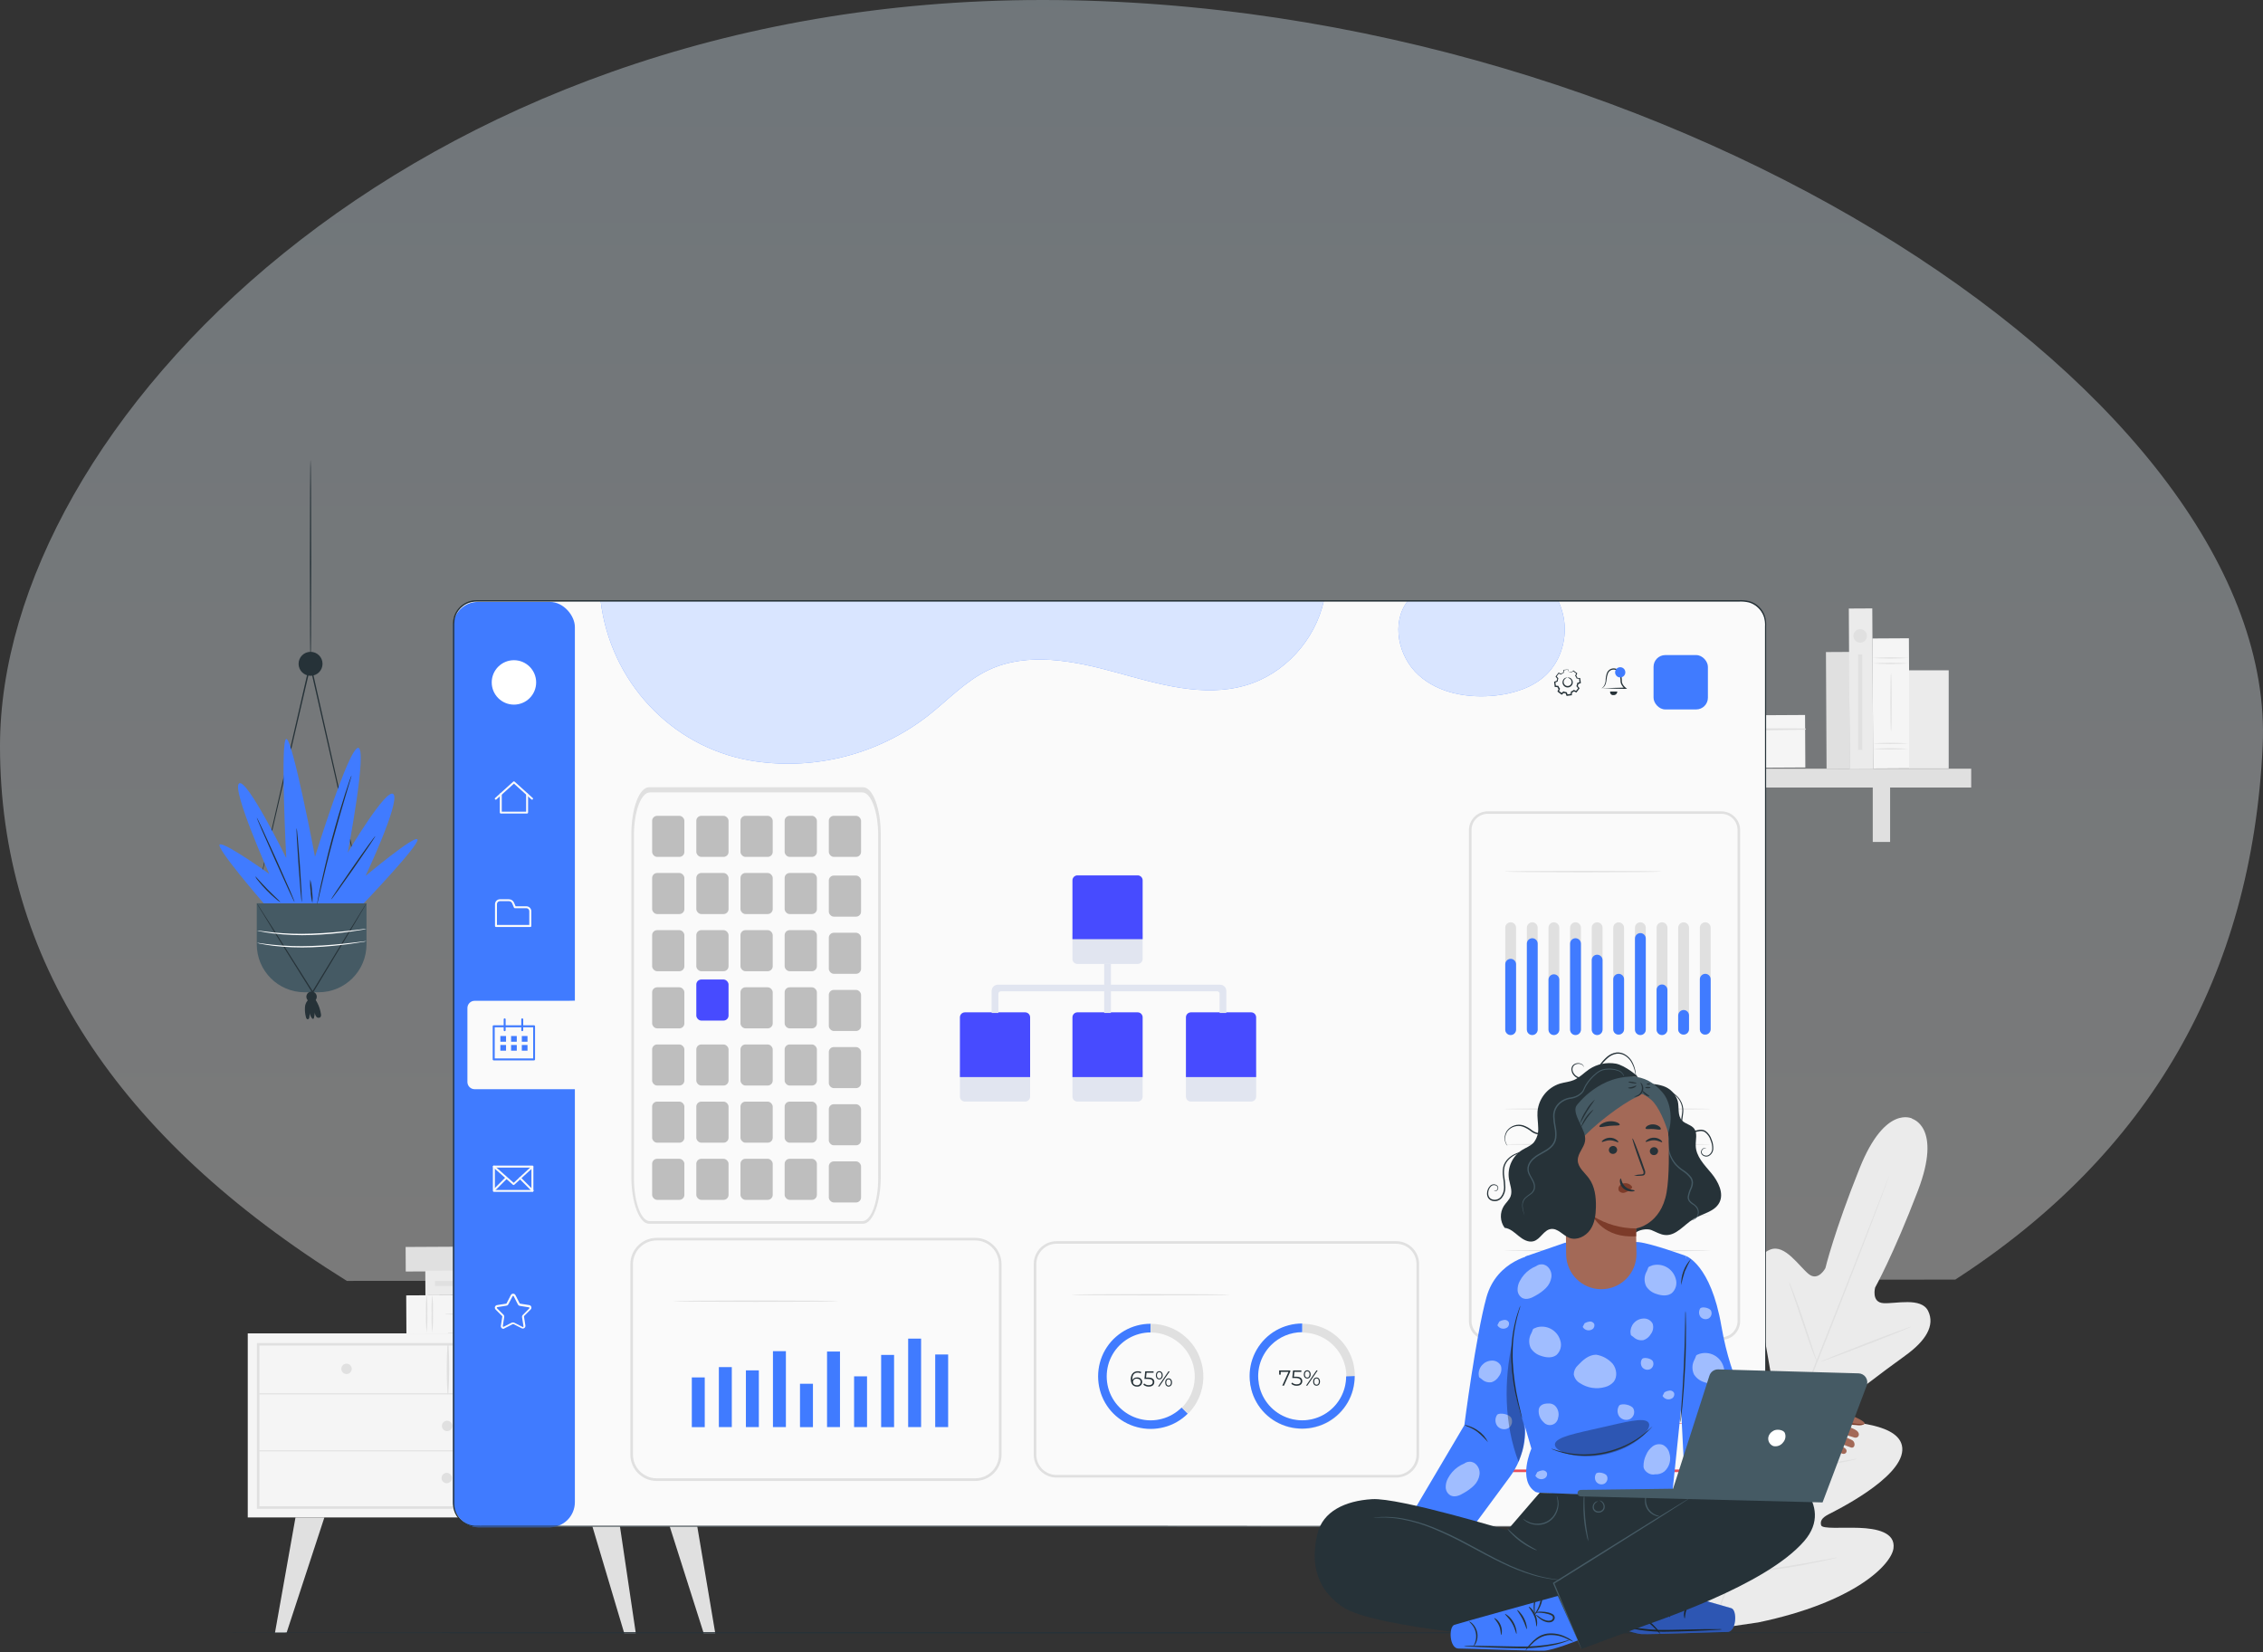 <svg xmlns="http://www.w3.org/2000/svg" width="871" height="636" viewBox="0 0 871 636">
    <rect x="0" y="0" width="871" height="636" fill="#333333" stroke="none"/>
    <defs>
        <linearGradient id="prefix__a" x1="50%" x2="50%" y1="0%" y2="100%">
            <stop offset="0%" stop-color="#E0F2FF"/>
            <stop offset="100%" stop-color="#FFF"/>
        </linearGradient>
    </defs>
    <g fill="none" fill-rule="evenodd">
        <path fill="url(#prefix__a)" d="M133.494 493C44.498 437.602 0 368.974 0 287.116 0 164.33 157.282 0 401.228 0 645.175 0 877.1 154.25 870.878 287.116c-4.149 88.578-43.589 157.04-118.322 205.385L133.494 493z" opacity=".35"/>
        <g transform="translate(81 177)">
            <g fill-rule="nonzero">
                <path fill="#F5F5F5" d="M0.36 279.2H153.96V350.04H0.36z" transform="translate(14 57)"/>
                <path fill="#E0E0E0" d="M150.31 346.71H3.88v-63.78h146.43v63.78zm-145.48-1h144.52v-61.82H4.83v61.82zM153.97 279.2H191.49V350.04H153.97z" transform="translate(14 57)"/>
                <path fill="#E0E0E0" d="M4.36 302.67h145.47c.091-.02.156-.102.156-.195 0-.093-.065-.174-.156-.195H4.36c-.091.02-.156.102-.156.195 0 .093.065.174.156.195z" transform="translate(14 57)"/>
                <path fill="#E0E0E0" d="M77.57 302.48c.407-6.41.423-12.838.05-19.25-.02-.091-.102-.156-.195-.156-.093 0-.174.065-.195.156-.39 6.41-.39 12.84 0 19.25.017.066.077.112.145.112.068 0 .128-.046.145-.112h.05zM116.73 292.85c0 1.105-.895 2-2 2s-2-.895-2-2 .895-2 2-2 2 .895 2 2zM40.38 292.85c0 1.105-.895 2-2 2s-2-.895-2-2 .895-2 2-2 2 .895 2 2zM79.08 314.82c0 1.105-.895 2-2 2s-2-.895-2-2 .895-2 2-2 2 .895 2 2zM18.73 350.05L10.82 394.52 15.27 394.52 29.85 350.05zM143.1 350.05L149.71 394.6 145.26 394.6 131.98 350.05zM172.79 350.05L180.29 394.6 175.84 394.6 161.67 350.05zM78.94 334.87c0 1.105-.895 2-2 2s-2-.895-2-2 .895-2 2-2 2 .895 2 2zM4.36 324.61h145.47c.091-.02.156-.102.156-.195 0-.093-.065-.174-.156-.195H4.36c-.091.02-.156.102-.156.195 0 .093.065.174.156.195z" transform="translate(14 57)"/>
                <path fill="#E0E0E0" d="M79.634 227.324H89.084V273.764H79.634z" transform="translate(14 57) rotate(89.7 84.36 250.544)"/>
                <path fill="#F5F5F5" d="M79.92 245.905H94.61V297.665H79.92z" transform="translate(14 57) rotate(89.7 87.265 271.785)"/>
                <path fill="#E0E0E0" d="M103.21 278.91c-.25-2.441-.334-4.897-.25-7.35-.084-2.45 0-4.902.25-7.34.258 2.438.344 4.89.26 7.34.084 2.453-.003 4.909-.26 7.35zM105.39 278.91c-.25-2.441-.334-4.897-.25-7.35-.084-2.45 0-4.902.25-7.34.25 2.438.334 4.89.25 7.34.084 2.453 0 4.909-.25 7.35zM69.21 278.91c-.25-2.441-.334-4.897-.25-7.35-.084-2.45 0-4.902.25-7.34.25 2.438.334 4.89.25 7.34.084 2.453 0 4.909-.25 7.35zM71.39 278.91c-.257-2.441-.344-4.897-.26-7.35-.084-2.45.002-4.902.26-7.34.245 2.438.328 4.89.25 7.34.078 2.453-.005 4.908-.25 7.35zM76.13 271.8c0-.14 5.22-.26 11.66-.26s11.67.12 11.67.26-5.22.25-11.67.25-11.66-.11-11.66-.25z" transform="translate(14 57)"/>
                <path fill="#EBEBEB" d="M95.93 227.722H105.38V291.602H95.93z" transform="translate(14 57) rotate(89.7 100.655 259.662)"/>
                <path fill="#E0E0E0" d="M123.48 263.06c-1.243.024-2.377-.706-2.87-1.847-.492-1.141-.245-2.467.625-3.355.87-.887 2.19-1.16 3.342-.69 1.15.47 1.903 1.589 1.903 2.832.016.806-.293 1.585-.857 2.16-.565.576-1.337.9-2.143.9z" transform="translate(14 57)"/>
                <path fill="#E0E0E0" d="M92.855 238.615H94.745V281.375H92.855z" transform="translate(14 57) rotate(90 93.8 259.995)"/>
                <path fill="#E0E0E0" d="M607.903 16.939H616.933V61.849H607.903z" transform="translate(14 57) rotate(-.31 612.418 39.394)"/>
                <path fill="#EBEBEB" d="M529.66 17.094H553.03V41.884H529.66z" transform="translate(14 57) rotate(-.31 541.345 29.489)"/>
                <path fill="#F5F5F5" d="M552.929 16.968H576.299V41.758H552.929z" transform="translate(14 57) rotate(-.31 564.614 29.363)"/>
                <path fill="#E0E0E0" d="M529.63 24c15.53.12 31.1 0 46.63-.22.138 0 .25-.112.25-.25s-.112-.25-.25-.25c-15.54-.08-31.087.017-46.64.29-.101.022-.173.111-.173.215s.072.193.173.215h.01z" transform="translate(14 57)"/>
                <path fill="#EBEBEB" d="M515.08 41.531H557.54V61.731H515.08z" transform="translate(14 57) rotate(-.31 536.31 51.631)"/>
                <path fill="#F5F5F5" d="M557.338 41.302H599.798V61.502H557.338z" transform="translate(14 57) rotate(-.31 578.568 51.402)"/>
                <path fill="#E0E0E0" d="M515.05 47.29c28.21.32 56.52 0 84.72-.42.138 0 .25-.112.25-.25s-.112-.25-.25-.25c-28.21-.14-56.52-.13-84.72.49-.101.022-.173.111-.173.215s.072.193.173.215zM499.17 61.87H663.69V69.11H499.17z" transform="translate(14 57)"/>
                <path fill="#E0E0E0" d="M526.1 65.35H532.78V90.05H526.1zM625.8 65.35H632.48V90.05H625.8z" transform="translate(14 57)"/>
                <path fill="#EBEBEB" d="M616.757 0.192H625.787V61.962H616.757z" transform="translate(14 57) rotate(-.31 621.272 31.077)"/>
                <path fill="#F5F5F5" d="M625.828 11.699H639.848V61.749H625.828z" transform="translate(14 57) rotate(-.31 632.838 36.724)"/>
                <path fill="#E0E0E0" d="M639.62 21.34c-4.661.319-9.339.319-14 0 4.661-.319 9.339-.319 14 0zM639.62 19.24c-4.661.319-9.339.319-14 0 4.661-.319 9.339-.319 14 0zM639.62 54.22c-4.661.319-9.339.319-14 0 4.661-.319 9.339-.319 14 0zM639.62 52.12c-4.661.319-9.339.319-14 0 4.661-.319 9.339-.319 14 0zM632.83 47.53c-.13 0-.24-5-.24-11.28 0-6.28.11-11.25.24-11.25s.25 5 .25 11.28c0 6.28-.08 11.25-.25 11.25z" transform="translate(14 57)"/>
                <path fill="#EBEBEB" d="M639.77 23.99H655.03V61.77H639.77z" transform="translate(14 57)"/>
                <path fill="#E0E0E0" d="M623.56 10.75c0 1.053-.635 2.001-1.607 2.403-.973.402-2.092.178-2.835-.568-.743-.746-.963-1.866-.557-2.837.405-.971 1.356-1.602 2.409-1.598.689 0 1.349.274 1.835.762s.758 1.15.755 1.838zM620.16 17.88H621.76V54.62H620.16z" transform="translate(14 57)"/>
                <path fill="#EBEBEB" d="M641.07 196.55s-10.41-5.62-20.29 19c-9.88 24.62-13.21 38.55-13.21 38.55s-2.73 5.21-6.4 2.29c-3.67-2.92-9.13-11.63-14.73-9.48-5.81 2.24-7.18 9.08-5.17 18.76 2.01 9.68 5.64 31.06 6 33 .36 1.94-.53 4.81-3.35 3.23-2.82-1.58-19.62-17.25-26.57-8.83-6.95 8.42 3.08 34.47 4.13 37.34 1.05 2.87.58 4.18-.76 5-1.34.82-6.48-4.94-11.44-9.2-4.96-4.26-11.46-8.32-15.07-3.13-3.61 5.19-3.1 25.37 18.91 56.25L564.21 393l17.5-2.55c37.12-7.74 51.18-22.21 52.06-28.47.88-6.26-6.65-7.69-13.19-7.93-6.54-.24-14.25.51-14.65-1-.4-1.51.15-2.81 2.86-4.21s27.77-13.71 28.38-24.61c.61-10.9-22.36-10.82-25.5-11.57-3.14-.75-1.79-3.46-.27-4.64 1.52-1.18 18.72-14.43 26.77-20.17 8.05-5.74 11.69-11.69 8.94-17.29-2.65-5.39-12.58-2.68-17.25-3-4.67-.32-3.15-6-3.15-6s7-12.52 16.47-37.28c9.47-24.76-2.33-27.72-2.33-27.72" transform="translate(14 57)"/>
                <path fill="#E0E0E0" d="M564.77 389.3c7-18.16 16.87-43.17 27.87-70.75s20.94-52.56 28-70.67l8.38-21.47c1-2.51 1.76-4.47 2.29-5.83l.61-1.52c.14-.33.22-.5.22-.5-.046.18-.103.357-.17.53-.13.37-.31.88-.55 1.53l-2.18 5.87c-1.9 5.1-4.7 12.46-8.2 21.54-7 18.16-16.88 43.16-27.88 70.74s-20.94 52.57-28 70.68" transform="translate(14 57)"/>
                <path fill="#E0E0E0" d="M593.57 259.39c.233.36.42.745.56 1.15.33.75.77 1.85 1.3 3.21 1.05 2.73 2.4 6.54 3.81 10.78 1.41 4.24 2.6 7.93 3.56 10.85.43 1.28.79 2.38 1.09 3.28.165.391.283.8.35 1.22-.239-.354-.43-.737-.57-1.14-.32-.75-.76-1.85-1.27-3.22-1-2.74-2.33-6.57-3.74-10.8-1.41-4.23-2.66-7.91-3.66-10.82-.43-1.29-.8-2.38-1.11-3.28-.148-.398-.255-.81-.32-1.23zM605.88 290.05c-.06-.15 7.67-3.29 17.26-7 9.59-3.71 17.43-6.59 17.49-6.44.06.15-7.67 3.29-17.27 7s-17.42 6.6-17.48 6.44zM587.08 331.65c.416-.123.847-.187 1.28-.19l3.52-.31c3-.27 7.07-.65 11.58-1.23S612 328.7 615 328.2l3.49-.58c.423-.099.856-.146 1.29-.14-.397.173-.813.298-1.24.37-.82.2-2 .47-3.46.77-2.92.61-7 1.33-11.52 1.9-4.52.57-8.64.9-11.63 1.05-1.49.08-2.7.12-3.53.12-.44.038-.883.024-1.32-.04zM569.84 306.36c.298.272.56.582.78.92.48.61 1.14 1.5 2 2.62 1.62 2.22 3.84 5.32 6.25 8.77 2.41 3.45 4.58 6.59 6.11 8.88.77 1.14 1.38 2.07 1.8 2.73.24.323.439.676.59 1.05-.298-.272-.56-.582-.78-.92-.48-.61-1.14-1.5-2-2.62-1.62-2.23-3.84-5.33-6.25-8.77-2.41-3.44-4.57-6.59-6.11-8.88-.77-1.14-1.38-2.08-1.8-2.73-.24-.323-.439-.676-.59-1.05zM548.58 341c.37.364.705.762 1 1.19l2.52 3.34c2.1 2.85 5 6.8 8.1 11.19 3.1 4.39 6 8.38 8 11.28l2.36 3.47c.31.407.574.846.79 1.31-.372-.358-.707-.754-1-1.18-.67-.88-1.51-2-2.52-3.35-2.1-2.84-5-6.79-8.1-11.18-3.1-4.39-6-8.38-8-11.29l-2.36-3.46c-.313-.408-.579-.851-.79-1.32zM571 371.84c.533-.143 1.08-.233 1.63-.27L577 371c3.75-.47 8.94-1.13 14.64-2 5.7-.87 10.85-1.81 14.57-2.51l4.41-.82c.533-.137 1.08-.214 1.63-.23-.515.201-1.047.355-1.59.46-1 .26-2.52.61-4.37 1-3.7.8-8.84 1.8-14.56 2.69-5.72.89-10.91 1.49-14.69 1.85-1.88.17-3.41.3-4.47.36-.521.057-1.046.07-1.57.04z" transform="translate(14 57)"/>
            </g>
            <path fill="#263238" fill-rule="nonzero" d="M669.28 451.42c0 .14-149.83.26-334.62.26S0 451.56 0 451.42s149.8-.26 334.66-.26 334.62.11 334.62.26z"/>
            <g transform="translate(93 53)">
                <rect width="504.96" height="356.24" x=".56" y="1.3" fill="#FAFAFA" fill-rule="nonzero" rx="8.69"/>
                <path fill="#E0E0E0" fill-rule="nonzero" d="M488.54 285.71h-89.95c-3.985-.006-7.214-3.235-7.22-7.22v-189c.006-3.985 3.235-7.214 7.22-7.22h89.95c3.985.006 7.214 3.235 7.22 7.22v189c-.006 3.985-3.235 7.214-7.22 7.22zM398.59 83.23c-3.433.006-6.214 2.787-6.22 6.22v189c.006 3.433 2.787 6.214 6.22 6.22h89.95c3.433-.006 6.214-2.787 6.22-6.22v-189c-.006-3.433-2.787-6.214-6.22-6.22h-89.95z"/>
                <rect width="46.9" height="356.16" x=".36" y="1.66" fill="#407BFF" fill-rule="nonzero" rx="9.65"/>
                <path fill="#FAFAFA" fill-rule="nonzero" d="M44.74 155.19H8.69c-.743 0-1.456.297-1.98.824-.524.528-.815 1.243-.81 1.986v28.43c0 .74.294 1.45.817 1.973.523.523 1.233.817 1.973.817h39c.791.001 1.546-.333 2.076-.92.53-.588.786-1.373.704-2.16L54 155l-9.26.19z"/>
                <path fill="#263238" fill-rule="nonzero" d="M442.38 34.89l.24-.14c.226-.142.423-.325.58-.54.556-.822.836-1.799.8-2.79.044-.713.171-1.417.38-2.1.243-.905.92-1.63 1.806-1.934.886-.305 1.866-.15 2.614.414.75.694 1.218 1.642 1.31 2.66.069.437.109.878.12 1.32-.03.392.018.786.14 1.16.298.69.761 1.294 1.35 1.76l.54.44h-.69c-2.76 0-5.15-.12-6.75-.18l-2.44-.07 2.71-.07c1.66 0 3.87-.16 6.48-.17l-.14.44c-.679-.521-1.21-1.21-1.54-2-.142-.425-.203-.873-.18-1.32-.012-.422-.049-.843-.11-1.26-.08-.887-.474-1.717-1.11-2.34-.664-.47-1.515-.585-2.28-.31-.689.283-1.211.865-1.42 1.58-.215.65-.36 1.32-.43 2-.04.588-.15 1.169-.33 1.73-.147.423-.374.814-.67 1.15-.188.218-.424.39-.69.5-.065.019-.135.019-.2 0l-.09.07z"/>
                <circle cx="449.6" cy="28.77" r="1.97" fill="#407BFF" fill-rule="nonzero"/>
                <path fill="#263238" d="M445.74 36.15h2.72c.013.384-.14.755-.419 1.02-.28.263-.658.395-1.041.36-.37.053-.743-.08-.995-.357-.252-.276-.352-.66-.265-1.023z"/>
                <rect width="20.92" height="20.92" x="462.43" y="22.13" fill="#407BFF" fill-rule="nonzero" rx="4.51"/>
                <path fill="#FAFAFA" fill-rule="nonzero" d="M30.78 77.78c-.093.001-.183-.035-.25-.1l-6.72-6.08-6.73 6.08c-.148.144-.382.144-.53 0-.071-.07-.112-.165-.112-.265s.04-.195.112-.265l7-6.32c.141-.13.359-.13.5 0l7 6.32c.144.148.144.382 0 .53-.072.07-.17.106-.27.1z"/>
                <path fill="#FAFAFA" fill-rule="nonzero" d="M28.87 83.11H18.74c-.206-.005-.37-.174-.37-.38v-7c-.024-.149.041-.298.167-.38.127-.082.29-.082.416 0s.191.231.167.38v6.67h9.38v-6.67c-.003-.1.035-.197.105-.268.07-.072.165-.112.265-.112.21 0 .38.17.38.38v7c0 .21-.17.38-.38.38zM30.1 126.78H16.9c-.21 0-.38-.17-.38-.38V118c.006-1.045.855-1.89 1.9-1.89h3.43c.872-.014 1.664.505 2 1.31l.59 1.4h4.17c1.045.006 1.89.855 1.89 1.9v5.7c-.002.102-.047.198-.122.266-.076.068-.177.102-.278.094zM17.27 126h12.45v-5.3c0-.631-.509-1.145-1.14-1.15h-4.42c-.152 0-.29-.09-.35-.23l-.68-1.63c-.215-.517-.72-.852-1.28-.85h-3.43c-.631 0-1.145.509-1.15 1.14V126zM19.77 281.44c-.212 0-.418-.066-.59-.19-.317-.227-.473-.617-.4-1l.55-3.51c.012-.08-.014-.162-.07-.22l-2.51-2.51c-.269-.265-.365-.66-.249-1.02.116-.36.425-.622.799-.68l3.51-.55c.078-.016.145-.068.18-.14l1.62-3.16c.171-.334.515-.544.89-.544s.719.21.89.544l1.61 3.16c.042.07.11.121.19.14l3.51.55c.37.06.675.323.79.68.11.352.018.736-.24 1l-2.51 2.51c-.061.055-.088.14-.07.22l.55 3.51c.038.363-.124.718-.424.926-.3.208-.69.237-1.016.074l-3.17-1.61c-.07-.03-.15-.03-.22 0l-3.17 1.61c-.131.105-.285.177-.45.21zM23.5 279c.156-.002.31.032.45.1l3.17 1.61c.078.054.182.054.26 0 .076-.055.114-.148.1-.24l-.56-3.51c-.046-.317.061-.636.29-.86l2.5-2.51c.07-.067.094-.17.06-.26-.027-.086-.1-.148-.19-.16l-3.51-.56c-.316-.053-.587-.254-.73-.54l-1.62-3.16c-.043-.083-.127-.136-.22-.14-.094.002-.179.056-.22.14L21.66 272c-.143.286-.414.487-.73.54l-3.51.56c-.091.013-.168.074-.2.16-.025.091-.003.189.06.26l2.51 2.51c.225.226.329.545.28.86l-.55 3.51c-.02.093.02.188.1.24.078.054.182.054.26 0l3.17-1.61c.146-.044.3-.054.45-.03zM30.91 228.73H16.08c-.202-.005-.365-.168-.37-.37V219c0-.206.164-.375.37-.38h14.83c.21 0 .38.17.38.38v9.35c0 .21-.17.38-.38.38zM16.46 228h14.08v-8.6H16.46v8.6z"/>
                <path fill="#FAFAFA" fill-rule="nonzero" d="M23.68 226.1c-.091.001-.18-.03-.25-.09l-7.59-6.72c-.144-.148-.144-.382 0-.53.07-.071.165-.112.265-.112s.195.04.265.112l7.34 6.49 7-6.49c.155-.103.362-.078.489.058.126.137.135.345.021.492L23.93 226c-.067.065-.157.101-.25.1z"/>
                <path fill="#FAFAFA" fill-rule="nonzero" d="M16.3 228.32c-.101.003-.2-.037-.27-.11-.138-.15-.138-.38 0-.53l4.51-4.51c.15-.138.38-.138.53 0 .071.07.112.165.112.265s-.04.195-.112.265l-4.51 4.51c-.067.073-.161.113-.26.11zM31 228.63c-.101.003-.2-.037-.27-.11l-4.82-4.82c-.146-.146-.146-.384 0-.53.146-.146.384-.146.53 0l4.82 4.82c.071.07.112.165.112.265s-.04.195-.112.265c-.066.074-.161.114-.26.11z"/>
                <path fill="#407BFF" fill-rule="nonzero" d="M22.71 168.75H24.9V170.94H22.71zM26.84 168.75H29.03V170.94H26.84zM18.58 168.75H20.77V170.94H18.58zM26.84 172.2H29.03V174.39H26.84zM22.71 172.2H24.9V174.39H22.71zM18.58 172.2H20.77V174.39H18.58z"/>
                <path fill="#407BFF" fill-rule="nonzero" d="M31.58 178.13H16c-.204 0-.37-.166-.37-.37V165c-.003-.1.035-.197.105-.268.07-.072.165-.112.265-.112h15.55c.21 0 .38.17.38.38v12.79c-.019.183-.166.326-.35.34zm-15.17-.75h14.8v-12h-14.8v12z"/>
                <path fill="#407BFF" fill-rule="nonzero" d="M20.24 166.88c-.1.003-.197-.035-.268-.105-.072-.07-.112-.165-.112-.265v-4.12c-.024-.149.041-.298.167-.38.127-.082.29-.082.416 0s.191.231.167.38v4.12c0 .098-.039.192-.108.262-.07.069-.164.108-.262.108zM27 166.88c-.204 0-.37-.166-.37-.37v-4.12c-.024-.149.041-.298.167-.38.127-.082.29-.082.416 0s.191.231.167.38v4.12c0 .1-.04.196-.112.265-.071.07-.168.108-.268.105zM133.91 302.58H138.89V319.28H133.91zM92.27 300.16H97.25V319.28H92.27zM102.68 296.17H107.66V319.27H102.68zM113.09 297.44H118.07V319.27H113.09zM123.5 290.05H128.48V319.27H123.5zM144.32 290.19H149.3V319.27H144.32zM154.73 299.74H159.71V319.27H154.73zM165.14 291.48H170.12V319.28H165.14zM175.54 285.21H180.52V319.27H175.54zM185.95 291.33H190.93V319.27H185.95z"/>
                <path fill="#E0E0E0" fill-rule="nonzero" d="M201.36 340H78.75c-5.59 0-10.124-4.53-10.13-10.12v-73.33c.006-5.59 4.54-10.12 10.13-10.12h122.61c5.587.006 10.114 4.533 10.12 10.12v73.31c.003 2.687-1.062 5.264-2.96 7.166-1.898 1.902-4.473 2.971-7.16 2.974zM78.75 247.43c-5.036.005-9.119 4.084-9.13 9.12v73.31c.011 5.036 4.094 9.115 9.13 9.12h122.61c5.035-.006 9.114-4.085 9.12-9.12v-73.31c-.006-5.035-4.085-9.114-9.12-9.12H78.75zM158.2 241H75.806c-3.757 0-6.803-8.132-6.807-18.17V91.17C69.004 81.132 72.05 73 75.807 73H158.2c3.755.01 6.797 8.14 6.801 18.17v131.624c.002 4.824-.714 9.452-1.989 12.866-1.275 3.414-3.006 5.335-4.812 5.34zM76.092 75c-3.361.01-6.086 7.36-6.093 16.437v132.126c.007 9.077 2.732 16.427 6.093 16.437h81.821c3.36-.01 6.082-7.363 6.086-16.437V91.437c-.004-9.074-2.726-16.427-6.086-16.437H76.093z"/>
                <path fill="#E0E0E0" fill-rule="nonzero" d="M148.54 270.8c0 .14-14.18.26-31.67.26-17.49 0-31.68-.12-31.68-.26s14.18-.26 31.68-.26 31.67.12 31.67.26z"/>
                <path d="M260.41 285.1c-1.279.74-2.455 1.645-3.5 2.69-1.05 1.04-1.955 2.218-2.69 3.5-.739 1.277-1.307 2.645-1.69 4.07-.76 2.874-.76 5.896 0 8.77.38 1.426.948 2.795 1.69 4.07 1.48 2.574 3.616 4.71 6.19 6.19 1.278.744 2.65 1.313 4.08 1.69 2.867.787 5.893.787 8.76 0 1.427-.375 2.797-.944 4.07-1.69 1.268-.727 2.435-1.618 3.47-2.65 1.042-1.048 1.943-2.228 2.68-3.51 2.257-3.882 2.869-8.505 1.7-12.84-.387-1.425-.958-2.793-1.7-4.07-.732-1.282-1.633-2.46-2.68-3.5-1.046-1.048-2.226-1.952-3.51-2.69-3.881-2.249-8.499-2.857-12.83-1.69-1.413.375-2.771.933-4.04 1.66z"/>
                <path fill="#407BFF" fill-rule="nonzero" d="M277.32 314.39c-1.273.746-2.643 1.315-4.07 1.69-2.867.787-5.893.787-8.76 0-1.43-.377-2.802-.946-4.08-1.69-2.574-1.48-4.71-3.616-6.19-6.19-.742-1.275-1.31-2.644-1.69-4.07-.76-2.874-.76-5.896 0-8.77.383-1.425.951-2.793 1.69-4.07.735-1.282 1.64-2.46 2.69-3.5 1.045-1.045 2.221-1.95 3.5-2.69 1.28-.74 2.652-1.309 4.08-1.69 1.428-.388 2.9-.583 4.38-.58v-3.33c-3.556-.008-7.05.924-10.13 2.7-1.528.894-2.94 1.976-4.2 3.22-1.246 1.256-2.325 2.668-3.21 4.2-.88 1.531-1.552 3.172-2 4.88-.907 3.435-.907 7.045 0 10.48.447 1.711 1.12 3.356 2 4.89 1.767 3.085 4.325 5.643 7.41 7.41 1.533.884 3.177 1.556 4.89 2 3.433.92 7.047.92 10.48 0 1.71-.44 3.353-1.113 4.88-2 1.52-.874 2.918-1.943 4.16-3.18l-2.36-2.36c-1.035 1.032-2.202 1.923-3.47 2.65z"/>
                <path fill="#E0E0E0" fill-rule="nonzero" d="M288.43 294.5c-.448-1.708-1.12-3.35-2-4.88-.889-1.532-1.97-2.944-3.22-4.2-1.259-1.246-2.67-2.328-4.2-3.22-1.531-.88-3.172-1.552-4.88-2-1.71-.45-3.471-.679-5.24-.68v3.33c4.504.011 8.82 1.81 12 5 1.047 1.04 1.948 2.218 2.68 3.5.742 1.277 1.313 2.645 1.7 4.07 1.172 4.335.56 8.96-1.7 12.84-.737 1.282-1.638 2.462-2.68 3.51l2.36 2.36c1.25-1.256 2.331-2.668 3.22-4.2 2.676-4.656 3.396-10.184 2-15.37l-.04-.06z"/>
                <path fill="#263238" fill-rule="nonzero" d="M265.62 301.89c-.003.512-.222 1-.602 1.342-.381.342-.888.509-1.398.458-1.55 0-2.4-1.08-2.4-2.92 0-1.84 1.09-3 2.67-3 .483-.02.962.086 1.39.31l-.24.49c-.345-.202-.74-.3-1.14-.28-1.26 0-2.07.81-2.07 2.4-.009.157-.009.313 0 .47.341-.658 1.04-1.051 1.78-1 .503-.069 1.01.081 1.395.412.384.331.608.81.615 1.318zm-.59 0c0-.77-.57-1.26-1.47-1.26-.371-.042-.743.072-1.028.315-.284.242-.455.592-.472.965 0 .64.53 1.25 1.54 1.25.355.033.707-.082.973-.32.265-.237.42-.574.427-.93l.03-.02zM270.28 301.92c0 1-.69 1.77-2.12 1.77-.767.027-1.515-.242-2.09-.75l.29-.48c.485.452 1.127.696 1.79.68 1 0 1.52-.49 1.52-1.2s-.46-1.21-1.95-1.21h-1.24l.3-2.93H270v.53h-2.7l-.2 1.86h.75c1.76 0 2.43.69 2.43 1.73zM270.88 299.34c0-.95.53-1.59 1.32-1.59s1.32.63 1.32 1.59c0 .96-.55 1.59-1.32 1.59s-1.32-.64-1.32-1.59zm2.22 0c0-.76-.36-1.21-.9-1.21s-.91.46-.91 1.21.36 1.21.91 1.21.9-.45.9-1.21zm2.63-1.54h.5l-4 5.84h-.49l3.99-5.84zm-1.27 4.29c0-.95.54-1.58 1.32-1.58s1.32.63 1.32 1.58c0 .95-.54 1.59-1.32 1.59s-1.32-.63-1.32-1.59zm2.22 0c0-.75-.35-1.21-.9-1.21s-.9.45-.9 1.21.35 1.21.9 1.21.9-.45.9-1.21z"/>
                <path fill="#E0E0E0" fill-rule="nonzero" d="M347.44 299.75c0 1.769-.229 3.53-.68 5.24-.446 1.709-1.119 3.35-2 4.88-.888 1.533-1.97 2.945-3.22 4.2-1.25 1.249-2.659 2.328-4.19 3.21-1.534.881-3.178 1.554-4.89 2-3.433.92-7.047.92-10.48 0-1.709-.446-3.35-1.119-4.88-2-3.085-1.767-5.643-4.325-7.41-7.41-.881-1.53-1.554-3.171-2-4.88-.331-1.258-.546-2.543-.64-3.84h3.36c.078 1.013.246 2.017.5 3 1.575 5.853 6.147 10.425 12 12 2.87.76 5.89.76 8.76 0 4.33-1.172 8.022-4.008 10.27-7.89 3.02-5.232 3.02-11.678 0-16.91-1.488-2.568-3.622-4.702-6.19-6.19-2.573-1.483-5.49-2.265-8.46-2.27v-3.39c1.769 0 3.53.228 5.24.68 1.712.446 3.356 1.119 4.89 2 1.531.886 2.94 1.968 4.19 3.22 1.25 1.252 2.332 2.66 3.22 4.19.881 1.534 1.554 3.178 2 4.89.431 1.723.636 3.494.61 5.27z"/>
                <path fill="#263238" fill-rule="nonzero" d="M322.62 297.46L322.62 297.89 320.18 303.31 319.53 303.31 321.93 298 318.93 298 318.93 299.09 318.33 299.09 318.33 297.46zM327.23 301.59c0 1-.7 1.77-2.13 1.77-.767.027-1.515-.242-2.09-.75l.29-.48c.49.451 1.135.695 1.8.68 1 0 1.52-.49 1.52-1.2s-.47-1.22-2-1.22h-1.24l.3-2.93h3.2v.54h-2.67l-.2 1.86h.75c1.8 0 2.47.69 2.47 1.73zM327.82 299c0-.95.53-1.59 1.32-1.59s1.32.63 1.32 1.59c0 .96-.54 1.58-1.32 1.58s-1.32-.58-1.32-1.58zm2.22 0c0-.76-.36-1.21-.9-1.21s-.9.46-.9 1.21.35 1.21.9 1.21.86-.44.86-1.21h.04zm2.64-1.55h.49l-4 5.85h-.49l4-5.85zm-1.28 4.3c0-.95.54-1.58 1.32-1.58s1.32.63 1.32 1.58c0 .95-.54 1.59-1.32 1.59s-1.32-.63-1.32-1.58v-.01zm2.22 0c0-.75-.35-1.21-.9-1.21s-.9.45-.9 1.21.36 1.21.9 1.21.9-.45.9-1.2v-.01z"/>
                <path fill="#407BFF" fill-rule="nonzero" d="M344.11 299.75c-.002 2.967-.785 5.881-2.27 8.45-3.013 5.243-8.603 8.471-14.65 8.46-1.478 0-2.95-.192-4.38-.57-5.853-1.575-10.425-6.147-12-12-.254-.983-.422-1.987-.5-3 0-.46-.06-.93-.06-1.4 0-1.479.191-2.95.57-4.38.383-1.43.955-2.801 1.7-4.08.737-1.278 1.638-2.455 2.68-3.5 3.18-3.19 7.496-4.989 12-5v-3.34c-1.77-.001-3.531.23-5.24.69-1.709.446-3.35 1.119-4.88 2-1.535.885-2.947 1.968-4.2 3.22-2.506 2.516-4.312 5.642-5.24 9.07-.46 1.712-.691 3.477-.69 5.25 0 .47 0 .94.05 1.4.094 1.297.309 2.582.64 3.84.446 1.709 1.119 3.35 2 4.88 1.767 3.085 4.325 5.643 7.41 7.41 1.53.881 3.171 1.554 4.88 2 3.433.92 7.047.92 10.48 0 1.712-.446 3.356-1.119 4.89-2 1.531-.882 2.94-1.961 4.19-3.21 1.25-1.255 2.332-2.667 3.22-4.2.881-1.53 1.554-3.171 2-4.88.451-1.71.68-3.471.68-5.24l-3.28.13z"/>
                <path fill="#E0E0E0" fill-rule="nonzero" d="M363.4 338.69H232.67c-4.856 0-8.794-3.934-8.8-8.79v-73.39c.006-4.858 3.942-8.794 8.8-8.8H363.4c4.856.006 8.79 3.944 8.79 8.8v73.39c-.006 4.852-3.938 8.784-8.79 8.79zm-130.73-90c-4.306.006-7.794 3.494-7.8 7.8v73.41c.006 4.304 3.496 7.79 7.8 7.79H363.4c4.3-.006 7.784-3.49 7.79-7.79v-73.39c-.005-4.302-3.488-7.789-7.79-7.8l-130.73-.02z"/>
                <path fill="#E0E0E0" fill-rule="nonzero" d="M299.4 268.33c0 .14-13.67.26-30.53.26s-30.53-.12-30.53-.26 13.67-.26 30.53-.26 30.53.12 30.53.26zM407.43 168.2c-1.149 0-2.08-.931-2.08-2.08v-39.06c0-1.149.931-2.08 2.08-2.08s2.08.931 2.08 2.08v39.06c0 1.149-.931 2.08-2.08 2.08z"/>
                <path fill="#407BFF" fill-rule="nonzero" d="M407.43 168.38c-1.149 0-2.08-.931-2.08-2.08v-25.18c0-1.149.931-2.08 2.08-2.08s2.08.931 2.08 2.08v25.18c0 1.149-.931 2.08-2.08 2.08z"/>
                <path fill="#E0E0E0" fill-rule="nonzero" d="M415.75 168.2c-1.149 0-2.08-.931-2.08-2.08v-39.06c0-1.149.931-2.08 2.08-2.08s2.08.931 2.08 2.08v39.06c0 1.149-.931 2.08-2.08 2.08z"/>
                <path fill="#407BFF" fill-rule="nonzero" d="M415.75 168.38c-1.149 0-2.08-.931-2.08-2.08v-33.11c0-1.149.931-2.08 2.08-2.08s2.08.931 2.08 2.08v33.11c0 1.149-.931 2.08-2.08 2.08z"/>
                <path fill="#E0E0E0" fill-rule="nonzero" d="M424.07 168.2c-.552 0-1.08-.22-1.47-.61-.39-.39-.61-.918-.61-1.47v-39.06c0-.552.22-1.08.61-1.47.39-.39.918-.61 1.47-.61.552 0 1.08.22 1.47.61.39.39.61.918.61 1.47v39.06c0 .552-.22 1.08-.61 1.47-.39.39-.918.61-1.47.61z"/>
                <path fill="#407BFF" fill-rule="nonzero" d="M424.07 168.38c-1.145-.006-2.07-.935-2.07-2.08v-19.23c0-.552.22-1.08.61-1.47.39-.39.918-.61 1.47-.61.552 0 1.08.22 1.47.61.39.39.61.918.61 1.47v19.23c0 .553-.22 1.084-.613 1.474-.392.39-.924.609-1.477.606z"/>
                <path fill="#E0E0E0" fill-rule="nonzero" d="M432.39 168.2c-1.149 0-2.08-.931-2.08-2.08v-39.06c0-1.149.931-2.08 2.08-2.08 1.15 0 2.084.93 2.09 2.08v39.06c-.006 1.15-.94 2.08-2.09 2.08z"/>
                <path fill="#407BFF" fill-rule="nonzero" d="M432.39 168.38c-1.149 0-2.08-.931-2.08-2.08v-33.11c0-1.149.931-2.08 2.08-2.08 1.15 0 2.084.93 2.09 2.08v33.11c-.006 1.15-.94 2.08-2.09 2.08z"/>
                <path fill="#E0E0E0" fill-rule="nonzero" d="M440.72 168.2c-1.149 0-2.08-.931-2.08-2.08v-39.06c0-1.149.931-2.08 2.08-2.08.552 0 1.08.22 1.47.61.39.39.61.918.61 1.47v39.06c0 1.149-.931 2.08-2.08 2.08z"/>
                <path fill="#407BFF" fill-rule="nonzero" d="M440.72 168.38c-1.149 0-2.08-.931-2.08-2.08v-26.76c0-1.15.93-2.084 2.08-2.09 1.15.006 2.08.94 2.08 2.09v26.76c0 1.149-.931 2.08-2.08 2.08z"/>
                <path fill="#E0E0E0" fill-rule="nonzero" d="M449 168.2c-1.149 0-2.08-.931-2.08-2.08v-39.06c.011-1.14.939-2.06 2.08-2.06 1.149 0 2.08.931 2.08 2.08v39.06c-.011 1.14-.939 2.06-2.08 2.06z"/>
                <path fill="#407BFF" fill-rule="nonzero" d="M449 168.2c-1.097.045-2.026-.803-2.08-1.9v-19.23c-.038-.58.162-1.149.555-1.576.394-.427.945-.674 1.525-.684 1.149 0 2.08.931 2.08 2.08v19.23c0 .552-.22 1.08-.61 1.47-.39.39-.918.61-1.47.61z"/>
                <path fill="#E0E0E0" fill-rule="nonzero" d="M457.36 168.2c-1.149 0-2.08-.931-2.08-2.08v-39.06c0-1.149.931-2.08 2.08-2.08.552 0 1.08.22 1.47.61.39.39.61.918.61 1.47v39.06c0 1.149-.931 2.08-2.08 2.08z"/>
                <path fill="#407BFF" fill-rule="nonzero" d="M457.36 168.38c-1.149 0-2.08-.931-2.08-2.08v-35.09c0-1.149.931-2.08 2.08-2.08.552 0 1.08.22 1.47.61.39.39.61.918.61 1.47v35.09c0 1.149-.931 2.08-2.08 2.08z"/>
                <path fill="#E0E0E0" fill-rule="nonzero" d="M465.68 168.2c-1.149 0-2.08-.931-2.08-2.08v-39.06c0-1.149.931-2.08 2.08-2.08 1.15 0 2.084.93 2.09 2.08v39.06c-.006 1.15-.94 2.08-2.09 2.08z"/>
                <path fill="#407BFF" fill-rule="nonzero" d="M465.68 168.38c-1.149 0-2.08-.931-2.08-2.08V151c0-1.15.93-2.084 2.08-2.09 1.152.005 2.085.938 2.09 2.09v15.3c-.006 1.15-.94 2.08-2.09 2.08z"/>
                <path fill="#E0E0E0" fill-rule="nonzero" d="M474 168.2c-1.15 0-2.084-.93-2.09-2.08v-39.06c.016-1.143.947-2.06 2.09-2.06.552 0 1.08.22 1.47.61.39.39.61.918.61 1.47v39.06c-.011 1.14-.939 2.06-2.08 2.06z"/>
                <path fill="#407BFF" fill-rule="nonzero" d="M474 168.2c-1.09.02-2.006-.814-2.09-1.9V161c-.036-.581.167-1.152.562-1.58.394-.428.946-.677 1.528-.69 1.15.006 2.08.94 2.08 2.09v5.35c-.027 1.13-.95 2.03-2.08 2.03z"/>
                <path fill="#E0E0E0" fill-rule="nonzero" d="M482.33 168.2c-1.149 0-2.08-.931-2.08-2.08v-39.06c0-1.149.931-2.08 2.08-2.08s2.08.931 2.08 2.08v39.06c0 1.149-.931 2.08-2.08 2.08z"/>
                <path fill="#407BFF" fill-rule="nonzero" d="M482.33 168.2c-1.097.045-2.026-.803-2.08-1.9v-19.23c-.038-.58.162-1.149.555-1.576.394-.427.945-.674 1.525-.684 1.149 0 2.08.931 2.08 2.08v19.23c0 1.149-.931 2.08-2.08 2.08z"/>
                <path fill="#E0E0E0" fill-rule="nonzero" d="M465.59 105.46c0 .14-13.54.26-30.25.26s-30.27-.12-30.27-.26 13.55-.26 30.27-.26 30.25.11 30.25.26zM484.41 196.83c0 .15-17.76.26-39.67.26s-39.67-.11-39.67-.26c0-.15 17.76-.26 39.67-.26s39.67.12 39.67.26zM484.41 210.46c0 .15-17.76.26-39.67.26s-39.67-.11-39.67-.26c0-.15 17.76-.26 39.67-.26s39.67.12 39.67.26zM484.41 224.09c0 .15-17.76.26-39.67.26s-39.67-.11-39.67-.26c0-.15 17.76-.26 39.67-.26s39.67.17 39.67.26zM484.41 237.73c0 .14-17.76.26-39.67.26s-39.67-.12-39.67-.26 17.76-.27 39.67-.27 39.67.12 39.67.27zM484.41 251.36c0 .14-17.76.26-39.67.26s-39.67-.12-39.67-.26 17.76-.26 39.67-.26 39.67.11 39.67.26z"/>
                <path fill="#E8505B" fill-rule="nonzero" d="M481.27 297.74c7.374.011 13.349 5.986 13.36 13.36v11.13c-.011 7.374-5.986 13.349-13.36 13.36H406.6c-7.376-.006-13.354-5.984-13.36-13.36V311.1c.011-7.374 5.986-13.349 13.36-13.36h74.67m0-1H406.6c-7.93 0-14.36 6.43-14.36 14.36v11.13c0 7.93 6.43 14.36 14.36 14.36h74.67c7.93 0 14.36-6.43 14.36-14.36V311.1c0-7.93-6.43-14.36-14.36-14.36z"/>
                <path fill="#E8505B" fill-rule="nonzero" d="M475 317.79c0 .14-13.91.26-31.07.26s-31.07-.12-31.07-.26 13.91-.26 31.07-.26 31.07.11 31.07.26z"/>
                <path fill="#407BFF" fill-rule="nonzero" d="M183.05 45.58c7.7-6 14.5-13.45 23.34-17.65 15.19-7.22 33.12-3.56 49.34.91 16.22 4.47 33.35 9.65 49.53 5 15-4.26 26.93-17.44 30.27-32.59H57.17c3.7 30.77 26.9 56.15 57.74 61.48.64.12 1.29.22 1.93.31 23.524 3.387 47.416-2.913 66.21-17.46zM372 29.84c7.84 7.12 19.27 9 29.79 7.84 7.07-.82 14.26-3.08 19.37-8 5.8-5.62 8.18-14.34 6.62-22.27-.418-2.097-1.09-4.135-2-6.07h-58c-6.42 8.34-3.65 21.4 4.22 28.5z"/>
                <g fill="#FFF" fill-rule="nonzero" opacity=".8">
                    <path d="M126.05 44.58c7.7-6 14.5-13.45 23.34-17.65 15.19-7.22 33.12-3.56 49.34.91 16.22 4.47 33.35 9.65 49.53 5 15-4.26 26.93-17.44 30.27-32.59H.17c3.7 30.77 26.9 56.15 57.74 61.48.64.12 1.29.22 1.93.31 23.524 3.387 47.416-2.913 66.21-17.46zM315 28.84c7.84 7.12 19.27 9 29.79 7.84 7.07-.82 14.26-3.08 19.37-8 5.8-5.62 8.18-14.34 6.62-22.27-.418-2.097-1.09-4.135-2-6.07h-58c-6.42 8.34-3.65 21.4 4.22 28.5z" transform="translate(57 1)"/>
                </g>
                <path d="M429.79 28.57c.344.05.68.145 1 .28l.76-.64 1.3 1-.41.91c.224.268.413.563.56.88l1 .09.22 1.63-.93.34c-.047.343-.138.68-.27 1l.64.76-1 1.3-.9-.41c-.284.222-.597.404-.93.54l-.08 1-1.63.22-.35-.93c-.344-.046-.68-.137-1-.27L427 37l-1.31-1 .41-.9c-.218-.286-.4-.598-.54-.93l-1-.08-.22-1.63.92-.35c.049-.344.143-.68.28-1l-.64-.76 1-1.31.91.41c.281-.22.59-.402.92-.54l.09-1 1.63-.23.34.93v-.04zm-.48 2.25c-.746.021-1.397.51-1.625 1.22-.228.71.016 1.488.61 1.94.593.451 1.407.48 2.03.071.624-.409.923-1.167.745-1.891-.198-.806-.93-1.364-1.76-1.34z"/>
                <path fill="#263238" fill-rule="nonzero" d="M429.31 30.82s.15-.09.45-.06c.43.051.826.262 1.11.59.444.506.592 1.208.39 1.85-.253.806-.985 1.367-1.83 1.4-.85.027-1.624-.486-1.93-1.28-.226-.63-.12-1.333.28-1.87.263-.345.644-.58 1.07-.66.29-.05.46 0 .46 0s-.71.07-1.23.84c-.282.443-.33.995-.13 1.48.249.582.827.954 1.46.94.624-.025 1.174-.418 1.4-1 .168-.498.082-1.047-.23-1.47-.335-.378-.778-.644-1.27-.76z"/>
                <path fill="#263238" fill-rule="nonzero" d="M429.79 28.57c-.173-.284-.314-.585-.42-.9l.09.06-1.62.27.11-.12c0 .3 0 .64-.07 1V29h-.09c-.316.14-.612.322-.88.54l-.08.06h-.09l-.91-.4.22-.06-1 1.32v-.25l.64.75.09.1v.12c-.13.32-.214.657-.25 1v.13l-.13.05-.92.36.15-.25c.07.51.15 1.06.23 1.62l-.22-.21 1 .09h.14l.06.14c.132.308.303.597.51.86l.1.12-.07.14-.41.91-.07-.31 1.3 1h-.32l.76-.64.12-.1.15.06c.32.13.657.214 1 .25l.22.17V36.74l.09.24.17.46-.27-.17 1.62-.22-.22.24c0-.34.06-.66.09-1v-.16h.15c.31-.129.599-.3.86-.51l.13-.09.13.06.9.42-.3.07c.35-.44.68-.87 1-1.3V35l-.63-.76-.09-.11V34c.134-.32.225-.656.27-1v-.13l.12-.05.94-.34-.14.23c-.067-.567-.137-1.107-.21-1.62l.18.17-1-.1h-.12v-.11c-.13-.316-.298-.615-.5-.89l-.07-.08.05-.09.42-.9v.19l-1.28-1h.14l-.78.61c-.65-.28-1-.31-1-.35.089-.02.181-.02.27 0 .274.034.543.1.8.2h-.09l.74-.66.07-.06.08.06 1.33 1 .1.07-.06.12-.39.91V30c.238.304.43.64.57 1l-.15-.11 1 .07h.15v.16c.07.52.15 1.06.24 1.63v.17l-.16.06-.93.35.15-.18c-.048.378-.146.748-.29 1.1v-.24l.64.75.12.15-.11.15-1 1.31-.12.16-.18-.08-.91-.41h.26c-.305.239-.641.434-1 .58l.16-.22-.09 1v.21h-.21l-1.62.22h-.21l-.07-.2-.18-.46-.08-.23v-.18l.21.17c-.378-.047-.748-.144-1.1-.29h.27l-.77.63-.16.14-.16-.13-1.3-1-.17-.12.09-.18.41-.91v.26c-.234-.305-.422-.642-.56-1l.2.15-1-.09h-.19v-.19c-.08-.57-.15-1.12-.21-1.63v-.18l.17-.07.94-.34-.15.18c.049-.372.15-.736.3-1.08v.22l-.63-.77-.1-.13.1-.13 1-1.29.09-.12.13.06.9.43h-.18c.308-.227.644-.411 1-.55l-.09.13c0-.35.07-.68.11-1v-.11h.1l1.63-.17h.07v.07c.1.276.177.56.23.85z"/>
                <path fill="#263238" fill-rule="nonzero" d="M496.83 357.54h.28c.19 0 .47 0 .83-.07 4.2-.555 7.38-4.067 7.52-8.3v-4c0-11.38 0-28.15-.05-49.75 0-43.21 0-105.72-.08-183V51.8 11.3c.095-1.35-.06-2.707-.46-4-.89-2.626-3.014-4.648-5.68-5.41-1.349-.317-2.737-.431-4.12-.34H9.32c-3.692-.007-6.963 2.38-8.08 5.9-.56 1.69-.35 3.54-.39 5.38V347.65c-.031.778 0 1.557.09 2.33.546 3.921 3.744 6.936 7.69 7.25 1.52.07 3.11 0 4.65 0h233.51l250 .19-250 .18H8.54c-1.61-.126-3.156-.69-4.47-1.63-1.312-.944-2.348-2.221-3-3.7-.322-.743-.538-1.527-.64-2.33-.093-.793-.126-1.592-.1-2.39v-19V10.09c0-.945.139-1.885.41-2.79C1.32 5.483 2.46 3.896 4 2.77 5.528 1.629 7.383 1.009 9.29 1h485.75c1.423-.09 2.852.032 4.24.36 2.816.791 5.06 2.92 6 5.69.421 1.347.584 2.762.48 4.17v101.13c0 77.25-.06 139.76-.08 183v53.75c-.045 1.173-.323 2.326-.82 3.39-.779 1.656-2.06 3.024-3.66 3.91-.968.534-2.031.874-3.13 1-.41.075-.824.121-1.24.14z"/>
                <path fill="#FFF" fill-rule="nonzero" d="M23.81 41.2c-4.722 0-8.55-3.828-8.55-8.55 0-4.722 3.828-8.55 8.55-8.55 4.722 0 8.55 3.828 8.55 8.55 0 2.268-.9 4.442-2.504 6.046-1.604 1.603-3.778 2.504-6.046 2.504z"/>
            </g>
            <rect width="12.408" height="15.806" x="170" y="137" fill="#BEBEBE" fill-rule="nonzero" rx="1.92"/>
            <rect width="12.408" height="15.806" x="170" y="159" fill="#BEBEBE" fill-rule="nonzero" rx="1.92"/>
            <rect width="12.408" height="15.806" x="170" y="181" fill="#BEBEBE" fill-rule="nonzero" rx="1.92"/>
            <rect width="12.408" height="15.806" x="170" y="203" fill="#BEBEBE" fill-rule="nonzero" rx="1.92"/>
            <rect width="12.408" height="15.806" x="170" y="225" fill="#BEBEBE" fill-rule="nonzero" rx="1.92"/>
            <rect width="12.408" height="15.806" x="170" y="247" fill="#BEBEBE" fill-rule="nonzero" rx="1.92"/>
            <rect width="12.408" height="15.806" x="170" y="269" fill="#BEBEBE" fill-rule="nonzero" rx="1.92"/>
            <rect width="12.408" height="15.806" x="187" y="137" fill="#BEBEBE" fill-rule="nonzero" rx="1.92"/>
            <rect width="12.408" height="15.806" x="187" y="159" fill="#BEBEBE" fill-rule="nonzero" rx="1.92"/>
            <rect width="12.408" height="15.806" x="187" y="181" fill="#BEBEBE" fill-rule="nonzero" rx="1.92"/>
            <rect width="12.408" height="15.806" x="187" y="200" fill="#474BFF" fill-rule="nonzero" rx="1.92"/>
            <rect width="12.408" height="15.806" x="187" y="225" fill="#BEBEBE" fill-rule="nonzero" rx="1.92"/>
            <rect width="12.408" height="15.806" x="187" y="247" fill="#BEBEBE" fill-rule="nonzero" rx="1.92"/>
            <rect width="12.408" height="15.806" x="187" y="269" fill="#BEBEBE" fill-rule="nonzero" rx="1.92"/>
            <rect width="12.408" height="15.806" x="204" y="137" fill="#BEBEBE" fill-rule="nonzero" rx="1.92"/>
            <rect width="12.408" height="15.806" x="204" y="159" fill="#BEBEBE" fill-rule="nonzero" rx="1.92"/>
            <rect width="12.408" height="15.806" x="204" y="181" fill="#BEBEBE" fill-rule="nonzero" rx="1.92"/>
            <rect width="12.408" height="15.806" x="204" y="203" fill="#BEBEBE" fill-rule="nonzero" rx="1.92"/>
            <rect width="12.408" height="15.806" x="204" y="225" fill="#BEBEBE" fill-rule="nonzero" rx="1.92"/>
            <rect width="12.408" height="15.806" x="204" y="247" fill="#BEBEBE" fill-rule="nonzero" rx="1.92"/>
            <rect width="12.408" height="15.806" x="204" y="269" fill="#BEBEBE" fill-rule="nonzero" rx="1.92"/>
            <rect width="12.408" height="15.806" x="221" y="137" fill="#BEBEBE" fill-rule="nonzero" rx="1.92"/>
            <rect width="12.408" height="15.806" x="221" y="159" fill="#BEBEBE" fill-rule="nonzero" rx="1.92"/>
            <rect width="12.408" height="15.806" x="221" y="181" fill="#BEBEBE" fill-rule="nonzero" rx="1.92"/>
            <rect width="12.408" height="15.806" x="221" y="203" fill="#BEBEBE" fill-rule="nonzero" rx="1.92"/>
            <rect width="12.408" height="15.806" x="221" y="225" fill="#BEBEBE" fill-rule="nonzero" rx="1.92"/>
            <rect width="12.408" height="15.806" x="221" y="247" fill="#BEBEBE" fill-rule="nonzero" rx="1.92"/>
            <rect width="12.408" height="15.806" x="221" y="269" fill="#BEBEBE" fill-rule="nonzero" rx="1.92"/>
            <rect width="12.408" height="15.806" x="238" y="137" fill="#BEBEBE" fill-rule="nonzero" rx="1.92"/>
            <rect width="12.408" height="15.806" x="238" y="160" fill="#BEBEBE" fill-rule="nonzero" rx="1.92"/>
            <rect width="12.408" height="15.806" x="238" y="182" fill="#BEBEBE" fill-rule="nonzero" rx="1.92"/>
            <rect width="12.408" height="15.806" x="238" y="204" fill="#BEBEBE" fill-rule="nonzero" rx="1.92"/>
            <rect width="12.408" height="15.806" x="238" y="226" fill="#BEBEBE" fill-rule="nonzero" rx="1.92"/>
            <rect width="12.408" height="15.806" x="238" y="248" fill="#BEBEBE" fill-rule="nonzero" rx="1.92"/>
            <rect width="12.408" height="15.806" x="238" y="270" fill="#BEBEBE" fill-rule="nonzero" rx="1.92"/>
            <g fill-rule="nonzero">
                <path fill="#407BFF" d="M142.87 78.39s9.58 3.16 13.67 27c3.88 22.61 12.3 33.85 12.3 33.85l32.28 5.63-15.2 26.86L142 156.35l-2.3-44.9 3.17-33.06zM84.61 77.81S70.16 79.7 66.1 94.36c-4.06 14.66-8.49 49.16-8.49 49.16l-26.44 44.75 17.55 10.91 26.21-35.49c3.046-4.055 5.036-8.805 5.79-13.82.269-1.91.35-3.843.24-5.77l-.63-11 4.28-55.29z" transform="translate(425 228)"/>
                <path fill="#407BFF" d="M81.1 78.59l-5.22 36.23c-.753 5.239-.378 10.578 1.1 15.66l6.44 22.07s-5.51 12.39 1.7 16.72c1.42.85 36.86 1.42 36.86 1.42h15.59l5.66-54.94-.36-37.36s-13-4.74-18.11-5.31c-9.463-.618-18.959-.538-28.41.24L81.1 78.59z" transform="translate(425 228)"/>
                <path fill="#263238" d="M66.73 150.12c-1.23-1.463-2.6-2.803-4.09-4-1.074-.802-2.251-1.454-3.5-1.94-.543-.167-1.059-.413-1.53-.73.57.04 1.131.172 1.66.39 1.327.398 2.572 1.028 3.68 1.86 1.647 1.093 2.956 2.624 3.78 4.42zM79.21 97.48c-.116.57-.27 1.13-.46 1.68-.17.53-.37 1.18-.56 1.95-.19.77-.46 1.64-.64 2.62-.508 2.275-.875 4.58-1.1 6.9-.257 2.846-.323 5.705-.2 8.56.275 5.19.998 10.345 2.16 15.41.43 1.94.8 3.52 1.08 4.6.158.558.278 1.126.36 1.7-.232-.53-.42-1.079-.56-1.64-.33-1.07-.76-2.64-1.24-4.58-1.273-5.07-2.05-10.25-2.32-15.47-.121-2.879-.04-5.762.24-8.63.25-2.338.658-4.657 1.22-6.94.21-1 .5-1.84.72-2.61.22-.77.45-1.41.64-1.93.174-.558.395-1.1.66-1.62zM142.72 99.57c.076.56.113 1.125.11 1.69 0 1.09.07 2.67.09 4.62 0 3.89 0 9.28-.32 15.22-.32 5.94-.7 11.31-1.08 15.19-.2 1.94-.37 3.5-.51 4.59-.043.563-.133 1.122-.27 1.67-.026-.564-.002-1.13.07-1.69.08-1.18.2-2.73.34-4.6.29-3.89.66-9.25.93-15.18s.4-11.31.47-15.2c0-1.88.06-3.44.08-4.61-.02-.568.01-1.137.09-1.7z" transform="translate(425 228)"/>
                <path fill="#000" d="M128.55 142.64c.73 1.2-.41 3.49-3.28 5.91-1.677 1.386-3.517 2.562-5.48 3.5-4.796 2.304-10.05 3.497-15.37 3.49-2.174.007-4.34-.255-6.45-.78-3.63-.94-5.65-2.5-5.51-3.91.14-1.41 2.31-2.51 5.49-3.45 3.18-.94 7.41-1.85 12-2.89s8.83-2.07 12.12-2.61c3.29-.54 5.72-.51 6.48.74z" opacity=".3" transform="translate(425 228)"/>
                <path fill="#263238" d="M130 144c-.336.445-.711.86-1.12 1.24-.435.488-.91.94-1.42 1.35-.634.588-1.302 1.14-2 1.65l-1.22.89c-.43.3-.91.57-1.38.87-1.027.635-2.089 1.213-3.18 1.73-5.015 2.395-10.513 3.603-16.07 3.53-1.27-.06-2.48-.08-3.61-.25-.56-.07-1.1-.11-1.62-.21l-1.48-.3c-.852-.167-1.693-.385-2.52-.65-.631-.164-1.25-.374-1.85-.63-.527-.178-1.039-.399-1.53-.66 0-.12 2.23.85 6 1.58l1.47.26c.51.09 1.06.12 1.61.18 1.186.13 2.377.197 3.57.2 2.73-.015 5.45-.306 8.12-.87 2.66-.612 5.253-1.487 7.74-2.61 1.077-.503 2.129-1.06 3.15-1.67.48-.29 1-.55 1.39-.84l1.23-.85c3.06-2.19 4.64-3.94 4.72-3.94zM144.84 79.55c-.88 1.572-1.682 3.187-2.4 4.84-.556 1.718-1.023 3.464-1.4 5.23-.103-3.725 1.262-7.341 3.8-10.07z" transform="translate(425 228)"/>
                <g fill="#FFF" opacity=".5">
                    <path d="M98.33 35c-2.09.76-1.23.51-2.13 2.27-.992 1.764-1.067 3.9-.2 5.73.926 1.451 2.347 2.517 4 3 1.93.69 4.25.91 5.88-.32 1.591-1.414 2.175-3.648 1.48-5.66-.567-1.919-1.89-3.524-3.665-4.447-1.775-.922-3.85-1.082-5.745-.443M72.66 56.12c-.74-1.36-4.14-2.15-5.39-1.24-.925 1.299-.925 3.041 0 4.34 1 1.25 2.74 1.63 4.17.91 1.398-.808 1.931-2.56 1.22-4.01zM25.66 59.72c-.74-1.36-4.14-2.16-5.39-1.24-.925 1.299-.925 3.041 0 4.34 1 1.25 2.74 1.63 4.17.91 1.394-.811 1.926-2.56 1.22-4.01zM38.09.55c-3.917.564-7.321 2.985-9.14 6.5-.605 1.086-.899 2.318-.85 3.56.069 1.254.774 2.386 1.87 3 1.64.81 3.59-.05 5.17-1 1.405-.765 2.697-1.721 3.84-2.84 1.153-1.127 1.902-2.604 2.13-4.2.214-1.616-.43-3.227-1.7-4.25-1.321-.988-3.154-.913-4.39.18M10.43 76.52c-3.92.565-7.326 2.985-9.15 6.5-.597 1.089-.887 2.32-.84 3.56.069 1.251.77 2.382 1.86 3 1.64.82 3.59 0 5.18-1 1.401-.77 2.693-1.726 3.84-2.84 1.153-1.127 1.902-2.604 2.13-4.2.204-1.615-.438-3.221-1.7-4.25-1.321-.988-3.154-.913-4.39.18M79.92 1.05c-2.09.76-1.22.51-2.12 2.27-1.005 1.751-1.09 3.883-.23 5.71.919 1.458 2.343 2.527 4 3 1.93.69 4.24.91 5.88-.32 1.587-1.417 2.17-3.647 1.48-5.66-.566-1.921-1.891-3.528-3.669-4.451C83.484.676 81.407.518 79.51 1.16M71.55 26.81c.16 1.55.14.92 1.19 1.83 1.022.983 2.458 1.409 3.85 1.14 1.148-.392 2.117-1.183 2.73-2.23.911-1.143 1.203-2.66.78-4.06-.686-1.333-2.106-2.122-3.6-2-1.405.058-2.726.686-3.658 1.739-.932 1.052-1.395 2.44-1.282 3.841M13.12 43c.16 1.55.14.92 1.19 1.83 1.022.982 2.458 1.407 3.85 1.14 1.15-.387 2.12-1.18 2.73-2.23.911-1.143 1.206-2.659.79-4.06-.685-1.338-2.112-2.129-3.61-2-1.403.058-2.722.685-3.654 1.735-.932 1.05-1.396 2.435-1.286 3.835M57.56 23.49c-.362-.596-1.037-.928-1.73-.85-.68.087-1.336.308-1.93.65l-.74 1.42c.359.633.964 1.088 1.671 1.257.708.168 1.453.036 2.059-.367.687-.462.964-1.336.67-2.11zM24.69 22.86c-.35-.59-1.008-.925-1.69-.86-.683.083-1.342.301-1.94.64l-.74 1.42c.35.627.943 1.082 1.638 1.26.696.177 1.434.062 2.042-.32.712-.457 1-1.353.69-2.14zM88.3 50.05c-.362-.596-1.037-.928-1.73-.85-.68.086-1.337.307-1.93.65l-.74 1.42c.359.633.964 1.088 1.671 1.257.708.168 1.453.036 2.059-.367.687-.462.964-1.336.67-2.11zM39.35 80.78c-.357-.602-1.034-.938-1.73-.86-.683.087-1.342.308-1.94.65l-.74 1.42c.36.633.968 1.089 1.677 1.257.709.169 1.456.036 2.063-.367.685-.459.963-1.33.67-2.1zM64.71 38.9c-1.667-1.879-3.938-3.117-6.42-3.5-2.92.1-5 2-7 4.12-.978.883-1.547 2.132-1.57 3.45.247 1.434 1.13 2.68 2.4 3.39 2.835 1.867 6.34 2.414 9.61 1.5 1.31-.319 2.491-1.035 3.38-2.05 1.51-1.95 1.13-4.95-.4-6.91zM80.14 37.89c-.56-1-3.13-1.62-4.07-.93-.704.98-.704 2.3 0 3.28.758.942 2.071 1.226 3.15.68 1.051-.614 1.452-1.935.92-3.03zM62.46 82c-.56-1-3.13-1.62-4.07-.93-.704.98-.704 2.3 0 3.28.753.949 2.07 1.237 3.15.69 1.053-.618 1.453-1.942.92-3.04zM102.54 18.43c-.56-1-3.13-1.63-4.08-.93-.695.983-.695 2.297 0 3.28.758.942 2.071 1.226 3.15.68 1.055-.611 1.46-1.932.93-3.03zM42.47 55c-.744-.628-1.712-.925-2.68-.82-1.85 0-3.4.74-3.56 2.48-.151 1.775.537 3.518 1.86 4.71.812.957 2.11 1.349 3.315 1.002 1.206-.348 2.096-1.37 2.275-2.612.519-1.688.052-3.525-1.21-4.76zM86.49 73.19c-.338-1.345-1.248-2.474-2.49-3.09-1.325-.482-2.805-.26-3.93.59-1.106.847-1.969 1.972-2.5 3.26-.707 1.435-1.05 3.021-1 4.62.1 1.59 2.48 3.4 4.33 2.87 1.345.115 2.684-.289 3.74-1.13 1.967-1.8 2.692-4.59 1.85-7.12zM35.51 24.88c-2.09.76-1.22.51-2.12 2.27-1.005 1.751-1.09 3.883-.23 5.71.924 1.453 2.346 2.52 4 3 1.93.69 4.24.91 5.88-.32 1.587-1.417 2.17-3.647 1.48-5.66-.566-1.921-1.891-3.528-3.669-4.451-1.777-.923-3.854-1.081-5.751-.439" transform="translate(425 228) translate(50 81)"/>
                </g>
                <path fill="#407BFF" d="M120.59 202.85s38.29 10.6 39.83 11.14c2.3.81 1.92 9.26-1.67 9.13-1.7-.06-29.41 1-32.92.81-3.51-.19-14.06-4.38-14.06-4.38l8.82-16.7z" transform="translate(425 228)"/>
                <path fill="#263238" d="M136.54 217.46c.19 0 .45-2 1.69-4.11 1.24-2.11 2.83-3.37 2.71-3.52-.12-.15-2 .93-3.27 3.2s-1.29 4.45-1.13 4.43zM132.55 215.65c.19 0 .58-1.78 1.59-3.78 1.01-2 2.23-3.4 2.09-3.53-.14-.13-1.6 1.13-2.66 3.24-1.06 2.11-1.18 4.06-1.02 4.07zM128.8 214.65c.2 0 .05-1.93.9-4 .85-2.07 2.22-3.44 2.09-3.58-.13-.14-1.8 1-2.69 3.35-.89 2.35-.45 4.28-.3 4.23z" transform="translate(425 228)"/>
                <path fill="#263238" d="M129.48 209.7c.343-.909.486-1.88.42-2.85-.012-1.051-.143-2.098-.39-3.12-.149-.606-.34-1.2-.57-1.78-.124-.36-.337-.684-.62-.94-.393-.306-.952-.277-1.31.07-.294.288-.474.67-.51 1.08-.024.333-.024.667 0 1 .006.634.087 1.265.24 1.88.251 1.027.645 2.013 1.17 2.93.43.864 1.013 1.643 1.72 2.3.09-.06-.55-.95-1.31-2.51-.445-.907-.78-1.864-1-2.85-.122-.575-.183-1.162-.18-1.75 0-.59 0-1.32.35-1.61.145-.131.365-.131.51 0 .194.185.338.415.42.67.615 1.49.98 3.071 1.08 4.68.05 1.7-.12 2.79-.02 2.8z" transform="translate(425 228)"/>
                <path fill="#263238" d="M129.44 209.31c-.78-.326-1.627-.463-2.47-.4-.917-.002-1.831.113-2.72.34-.545.114-1.07.306-1.56.57-.649.323-1.004 1.038-.87 1.75.176.674.705 1.2 1.38 1.37.565.14 1.155.14 1.72 0 .905-.228 1.75-.648 2.48-1.23.697-.471 1.303-1.064 1.79-1.75-.7.41-1.368.871-2 1.38-.714.478-1.51.817-2.35 1-.467.11-.953.11-1.42 0-.451-.118-.808-.463-.94-.91-.073-.444.16-.882.57-1.07.437-.241.905-.423 1.39-.54.842-.239 1.707-.39 2.58-.45 1.46-.11 2.4.05 2.42-.06zM142.43 217.87c.18 0 0-1.66.75-3.45.75-1.79 2-2.85 1.87-3-.13-.15-1.66.75-2.46 2.76s-.32 3.76-.16 3.69zM115.71 219.64c.47.28.966.514 1.48.7 1.389.536 2.812.977 4.26 1.32 4.802 1.034 9.71 1.484 14.62 1.34 5.74-.06 10.91-.32 14.66-.47l4.43-.24c.547-.005 1.093-.062 1.63-.17-.539-.086-1.085-.113-1.63-.08h-4.45l-14.64.29c-4.869.12-9.736-.278-14.52-1.19-3.66-.68-5.8-1.62-5.84-1.5z" transform="translate(425 228)"/>
                <path fill="#263238" d="M114.58 220.51c.975-.384 1.93-.818 2.86-1.3 2.256-1.073 4.769-1.489 7.25-1.2 2.89.44 4.93 2.38 6.26 3.72.685.802 1.423 1.557 2.21 2.26-.506-.933-1.135-1.795-1.87-2.56-.755-.885-1.607-1.684-2.54-2.38-1.18-.872-2.552-1.448-4-1.68-2.6-.315-5.235.185-7.54 1.43-.96.432-1.846 1.009-2.63 1.71z" transform="translate(425 228)"/>
                <path fill="#000" d="M120.59 202.85s38.29 10.6 39.83 11.14c2.3.81 1.92 9.26-1.67 9.13-1.7-.06-29.41 1-32.92.81-3.51-.19-14.06-4.38-14.06-4.38l8.82-16.7z" opacity=".3" transform="translate(425 228)"/>
                <path fill="#263238" d="M86.6 169.53L74.13 184s-41.5-12.62-52-12c-10.5.62-19 4.77-21.05 13.27-2.05 8.5-2.31 20.21 9.89 28.34 12.2 8.13 72.83 12.63 72.83 12.63h24l39.2-51.72-3.44-2.84-56.96-2.15z" transform="translate(425 228)"/>
                <path fill="#455A64" d="M95 203.07c-.263.029-.527.029-.79 0-.51 0-1.28 0-2.25-.17-2.757-.322-5.48-.884-8.14-1.68-3.934-1.196-7.77-2.697-11.47-4.49-4.19-2-8.67-4.41-13.37-6.94-4.397-2.409-8.92-4.578-13.55-6.5-3.778-1.56-7.705-2.733-11.72-3.5-2.706-.513-5.456-.754-8.21-.72-1 0-1.74.08-2.25.09-.263.022-.527.022-.79 0 .256-.064.517-.105.78-.12.51 0 1.27-.17 2.25-.18 2.775-.117 5.555.068 8.29.55 4.051.73 8.016 1.88 11.83 3.43 4.659 1.901 9.206 4.065 13.62 6.48 4.7 2.53 9.16 5 13.33 7 3.67 1.804 7.47 3.328 11.37 4.56 2.613.824 5.288 1.436 8 1.83 1 .17 1.73.2 2.24.28.278.01.555.037.83.08z" transform="translate(425 228)"/>
                <path fill="#263238" d="M123.3 222c7.71-3 50.1-16.52 65.11-33.86 12.49-14.44-7.38-27.37-7.38-27.37s-13.94-.44-18.59 0-71.17 45.4-71.17 45.4 11.62 22.66 11.33 23.53l20.7-7.7z" transform="translate(425 228)"/>
                <path fill="#455A64" d="M144.18 171.73l-.18.14-.56.38-2.17 1.42-8 5.13-26.67 16.76-14.49 9 .09-.29 7.6 18.27 2.14 5.25c.22.58.41 1 .54 1.4.074.157.13.321.17.49-.094-.146-.174-.3-.24-.46l-.62-1.37-2.26-5.2-7.77-18.2-.08-.19.17-.11 14.47-9.06 26.68-16.6 8.14-5 2.23-1.34.58-.33c.16-.07.23-.1.23-.09zM85.61 191.72c-.702-.14-1.377-.39-2-.74-3.068-1.473-5.833-3.508-8.15-6-.518-.478-.957-1.035-1.3-1.65.12-.11 2.24 2.29 5.41 4.6 3.17 2.31 6.11 3.65 6.04 3.79zM103.73 170.29c.11.882.143 1.772.1 2.66 0 1.63.09 3.89.31 6.37s.57 4.71.84 6.32c.194.866.321 1.745.38 2.63-.352-.82-.6-1.68-.74-2.56-.473-2.092-.807-4.214-1-6.35-.189-2.134-.242-4.279-.16-6.42-.015-.89.076-1.78.27-2.65zM109.6 172.55s.2-.05.53.07c.454.183.84.505 1.1.92.412.634.525 1.416.31 2.14-.333.902-1.189 1.503-2.15 1.51-.962.096-1.878-.436-2.27-1.32-.253-.718-.145-1.515.29-2.14.268-.423.686-.73 1.17-.86.33-.09.52 0 .52 0-.566.183-1.051.558-1.37 1.06-.32.534-.383 1.184-.17 1.77.335.68 1.057 1.078 1.81 1 .754.003 1.435-.452 1.72-1.15.194-.595.129-1.245-.18-1.79-.307-.524-.763-.946-1.31-1.21zM93.15 170.7c.17.237.293.506.36.79.251.754.37 1.546.35 2.34-.014 1.191-.276 2.366-.77 3.45-1.2 2.752-3.888 4.558-6.89 4.63-1.188.053-2.374-.144-3.48-.58-.728-.292-1.404-.7-2-1.21-.42-.37-.61-.61-.59-.63.853.612 1.78 1.113 2.76 1.49 1.065.37 2.194.524 3.32.45 2.811-.11 5.32-1.797 6.48-4.36.495-1.016.781-2.121.84-3.25.003-1.052-.124-2.1-.38-3.12zM132.7 178.6c-.535.076-1.08-.004-1.57-.23-2.566-.874-4.213-3.377-4-6.08-.008-.54.141-1.072.43-1.53.08 0-.07.6-.06 1.54.01 1.21.356 2.395 1 3.42.673 1.013 1.62 1.814 2.73 2.31.89.39 1.48.48 1.47.57z" transform="translate(425 228)"/>
                <path fill="#A36957" d="M176.77 149.8s6.48-9.35 7.9-10.15c1.42-.8 13.41-3.22 14.33-2.77.92.45 14.32 4.9 12.5 6.29-1.82 1.39-11.16-1.84-11.16-1.84l-1.38.45s8.08 2.58 9.68 3.86c1.6 1.28.61 3.05-.88 2.66-1.49-.39-8.49-2.87-9-2.64-.51.23 7.54 3.13 8.35 3.79 1.09.89.88 3-.61 2.7-.88-.19-8.37-3.39-8.37-3.39s5.82 3.32 6.31 3.95c.79 1-.15 2.26-1.44 1.76-.89-.34-4.94-3.09-6.13-3.54 0 0-1.2.13-2.6 2.3-1.4 2.17-9.8 6.92-9.8 6.92l-7.7-10.35z" transform="translate(425 228)"/>
                <path fill="#A36957" d="M179.9 150.42c.85.83 2.134 1.023 3.19.48 1.07-.44 2-1.23 3-1.75 3.1-1.54 7.06-.46 10.08-2.15.42-.24.86-.66.72-1.12-.14-.46-.66-.56-1.11-.62l-11.37-1.45" transform="translate(425 228)"/>
                <path fill="#7C3B29" d="M184.41 143.81c.415-.052.835-.052 1.25 0 .79.07 1.94.18 3.36.33l5 .56 1.44.18c.593-.02 1.17.191 1.61.59.215.331.215.759 0 1.09-.172.268-.405.49-.68.65-.492.273-1.012.494-1.55.66-2.19.63-4.31.49-6.13.78-.86.113-1.7.352-2.49.71-.72.34-1.36.81-2 1.17-.965.703-2.194.937-3.35.64-.82-.29-1-.78-1-.78.331.278.716.485 1.13.61 1.066.16 2.151-.125 3-.79.643-.46 1.31-.883 2-1.27.829-.407 1.716-.68 2.63-.81 1.9-.34 4-.23 6-.82.487-.145.956-.343 1.4-.59.42-.24.66-.61.48-.8-.18-.19-.68-.3-1.17-.35l-1.44-.2-5-.7c-1.41-.21-2.55-.39-3.34-.53-.397-.054-.785-.165-1.15-.33zM211.46 143.2c-.838.288-1.728.393-2.61.31-.958-.007-1.913-.11-2.85-.31-1-.28-2.16-.61-3.34-1l-2.51-.77h.15c-2.04.503-4.116.837-6.21 1 1.982-.695 4.02-1.22 6.09-1.57h.16l2.49.73 3.3 1c.9.222 1.816.37 2.74.44 1.59.15 2.58.07 2.59.17z" transform="translate(425 228)"/>
                <path fill="#263238" d="M152.66 46.53c-2.67-3.2-5.94-6.48-6-10.64-.06-2.22.74-4.7-.58-6.48-1.16-1.54-3.45-1.78-4.75-3.21-1.73-1.9-1-4.91-1.58-7.41-.809-2.732-2.905-4.895-5.61-5.79-2.676-.854-5.515-1.07-8.29-.63l-2.61 57.36c1.27-1.39 4.59-2 6.35-1.3 1.76.7 3.42 1.76 5.3 1.91 4.22.35 7.19-3.87 10.79-6.09 3.6-2.22 8.18-2.79 10.07-6.36 1.89-3.57-.42-8.16-3.09-11.36z" transform="translate(425 228)"/>
                <path fill="#455A64" d="M144.77 64.69c.494-.12.966-.315 1.4-.58.488-.33.872-.791 1.11-1.33.282-.72.282-1.52 0-2.24-.389-.866-1.063-1.572-1.91-2-.486-.3-.919-.678-1.28-1.12-.378-.51-.57-1.135-.54-1.77.21-1.25.6-2.463 1.16-3.6.238-.578.367-1.195.38-1.82-.005-.633-.193-1.251-.54-1.78-.787-1.039-1.752-1.929-2.85-2.63-1.052-.693-2.016-1.513-2.87-2.44-1.409-1.625-2.358-3.596-2.75-5.71-.27-1.414-.27-2.866 0-4.28.07-.38.17-.756.3-1.12.034-.132.084-.26.15-.38.06 0-.13.55-.25 1.54-.46 3.48.604 6.99 2.92 9.63.84.893 1.783 1.682 2.81 2.35 1.162.727 2.179 1.663 3 2.76.396.61.611 1.322.62 2.05-.02.686-.162 1.364-.42 2-.55 1.085-.94 2.244-1.16 3.44-.034.528.118 1.052.43 1.48.33.39.717.728 1.15 1 .44.294.853.628 1.23 1 .354.35.62.778.78 1.25.285.813.246 1.705-.11 2.49-.279.575-.72 1.055-1.27 1.38-.336.206-.71.343-1.1.4-.127.036-.26.046-.39.03z" transform="translate(425 228)"/>
                <path fill="#A36957" d="M123.86 77.43l-.18-9.62s9.56-1.42 11.76-13.82c1.09-6.17 1-16.32.58-24.62-.33-7.47-8.24-15.07-15.69-14.41l-24.2 4.16v4l.66 54.72c.093 7.406 6.123 13.36 13.53 13.36 3.631 0 7.11-1.458 9.656-4.047 2.546-2.589 3.946-6.092 3.884-9.723z" transform="translate(425 228)"/>
                <path fill="#263238" d="M132.18 38c-.005.863-.697 1.564-1.56 1.58-.41.03-.816-.109-1.122-.384-.305-.276-.485-.664-.498-1.076 0-.867.694-1.574 1.56-1.59.41-.025.814.118 1.12.394.304.277.485.665.5 1.076zM133.73 34.61c-.2.2-1.4-.71-3.11-.74-1.71-.03-3 .81-3.18.6-.18-.21.12-.47.68-.86.75-.503 1.638-.759 2.54-.73.892.007 1.758.302 2.47.84.53.42.7.8.6.89zM116.42 37.54c-.005.866-.704 1.57-1.57 1.58-.41.027-.813-.112-1.119-.388-.305-.275-.486-.661-.501-1.072.01-.866.704-1.569 1.57-1.59.41-.025.814.118 1.12.394.304.277.485.665.5 1.076zM116.85 34.63c-.2.2-1.4-.71-3.11-.74-1.71-.03-3 .81-3.18.6-.18-.21.12-.47.68-.86.75-.503 1.638-.759 2.54-.73.892.01 1.757.304 2.47.84.52.42.75.8.6.89zM122.85 47.47c.911-.265 1.852-.416 2.8-.45.44 0 .86-.12.93-.42.049-.45-.046-.906-.27-1.3l-1.23-3.36c-1.72-4.79-3-8.72-2.76-8.79.24-.07 1.74 3.76 3.46 8.54.41 1.18.81 2.31 1.18 3.38.265.536.336 1.148.2 1.73-.138.312-.41.544-.74.63-.242.06-.49.09-.74.09-.942.104-1.893.087-2.83-.05z" transform="translate(425 228)"/>
                <path fill="#7C3B29" d="M123.68 67.81c-5.859-.015-11.599-1.656-16.58-4.74 0 0 4.16 8.69 16.63 7.74l-.05-3zM122.05 51.6c-.645-.851-1.687-1.306-2.75-1.2-.777.039-1.503.401-2 1-.46.57-.528 1.361-.17 2 .552.642 1.439.884 2.24.61.817-.272 1.571-.704 2.22-1.27.195-.136.364-.305.5-.5.131-.193.131-.447 0-.64" transform="translate(425 228)"/>
                <path fill="#263238" d="M117.78 48.57c.28 0 .25 1.85 1.82 3.2s3.56 1.18 3.57 1.44c.01.26-.45.36-1.29.37-1.098-.005-2.16-.394-3-1.1-.805-.676-1.312-1.643-1.41-2.69-.03-.79.18-1.23.31-1.22zM117.41 27.91c-.18.46-1.89.21-3.91.42-2.02.21-3.65.73-3.91.3-.12-.2.17-.63.84-1.07 1.804-1.11 4.022-1.317 6-.56.69.32 1.06.69.98.91zM133.19 29.63c-.31.38-1.49 0-2.91-.09-1.42-.09-2.63.22-2.9-.19-.12-.2.08-.59.61-1 1.461-.884 3.313-.793 4.68.23.49.42.65.86.52 1.05z" transform="translate(425 228)"/>
                <path fill="#455A64" d="M102.47 33.78c4.09-5 15.72-14 21.4-16.53.9-.4 1.75-1.24 2.31-1.24 1.191.626 2.308 1.384 3.33 2.26 3 2.64 5.42 8.86 6.58 12.7 1.68-4.78 1.13-11.65-2.19-15.48S127 9.55 122 9.3c-4.664-.308-9.298.937-13.18 3.54-1.71 1-7.88 6.18-9.6 9.13l3.25 11.81z" transform="translate(425 228)"/>
                <path fill="#263238" d="M124.25 9.55c.84.09-4.81-4.54-8.33-5.17-3.561-.623-7.226.143-10.24 2.14-2 1.35-3.69 3.23-5.92 4.18-1.7.72-3.59.84-5.35 1.36-4.775 1.509-8.18 5.733-8.64 10.72-.15 2.07.22 4.13.26 6.2.17 2.085-.456 4.157-1.75 5.8-1.22 1.33-3 1.93-4.52 2.89-3.673 2.374-5.626 6.671-5 11 .37 2.26 1.44 4.59.66 6.74-.52 1.42-1.75 2.44-2.58 3.7-1.653 2.609-1.546 5.962.27 8.46 2.11.23 3.77 1.81 5.41 3.15 1.64 1.34 3.73 2.59 5.76 2 2.64-.77 3.89-4.3 6.61-4.69 2.72-.39 4.62 2.45 7.14 3.41 2.87 1.08 6.23-.55 8-3.09 1.77-2.54 2.16-5.73 2.22-8.8.08-3.86-.41-7.94-2.7-11.05-1.64-2.23-4.24-4.14-4.28-6.91-.04-2.77 2.38-4.75 2.79-7.37.36-2.3-.88-4.5-1.84-6.62-.96-2.12-2.72-5.26-1.37-7.16 0 0 9.15-12.44 23.4-10.89zM125.37 11.63s.43.2.77.85c.44.869.461 1.89.059 2.777-.402.886-1.186 1.542-2.129 1.783-.71.17-1.16 0-1.15 0 .01 0 .43-.09 1-.33.786-.29 1.423-.882 1.77-1.645.345-.763.37-1.633.07-2.415-.17-.65-.45-.96-.39-1.02z" transform="translate(425 228)"/>
                <path fill="#263238" d="M128.85 16.94c0 .14-.86 0-1.65-.64-.79-.64-1.14-1.39-1-1.46.14-.07.62.49 1.34 1 .72.51 1.36.96 1.31 1.1zM120.63 13.69c0-.15.76-.13 1.6-.36.84-.23 1.47-.6 1.57-.48.1.12-.46.73-1.43 1s-1.77-.03-1.74-.16zM120.73 11.41c0-.15.74-.15 1.61 0 .87.15 1.56.36 1.54.5-.02.14-.74.15-1.61 0-.87-.15-1.56-.36-1.54-.5zM129.14 12.18c0 .14-.28.28-.65.31-.37.03-.68-.07-.69-.22-.01-.15.28-.28.65-.3.37-.02.68.03.69.21zM129.23 13.6c0 .14-.42.26-1 .26-.58 0-1-.12-1-.26s.43-.26 1-.26c.57 0 1 .12 1 .26zM107.32 22c.11.11-1.19 1.45-2.51 3.32-1.32 1.87-2.15 3.53-2.29 3.47.854-2.708 2.532-5.081 4.8-6.79zM107.78 18.27c.11.1-1.4 2-2.95 4.49-1.55 2.49-2.56 4.72-2.7 4.66.466-1.76 1.23-3.428 2.26-4.93.874-1.595 2.021-3.023 3.39-4.22zM74.23 36s-.11-.09-.3-.31c-.245-.339-.437-.713-.57-1.11-.47-1.507-.215-3.147.69-4.44 1.463-1.904 3.953-2.701 6.25-2 1.273.46 2.457 1.137 3.5 2 .542.39 1.148.68 1.79.86.638.152 1.31.008 1.83-.39.499-.431.849-1.008 1-1.65.155-.655.188-1.333.1-2-.16-1.33-.48-2.65-.51-3.94-.22-2.299.406-4.599 1.76-6.47.961-1.232 2.349-2.06 3.89-2.32.411-.062.829-.062 1.24 0 .28 0 .43.09.42.11-.545-.024-1.09.007-1.63.09-1.454.32-2.742 1.155-3.63 2.35-1.253 1.818-1.81 4.025-1.57 6.22 0 1.25.36 2.51.53 3.91.304 1.506-.195 3.063-1.32 4.11-.646.486-1.474.658-2.26.47-.721-.181-1.4-.5-2-.94-1.004-.822-2.135-1.474-3.35-1.93-2.107-.674-4.412.004-5.82 1.71-.87 1.204-1.159 2.732-.79 4.17.182.531.435 1.035.75 1.5zM150.69 36.93c-.143-.011-.287-.011-.43 0-.402.038-.768.25-1 .58-.395.483-.395 1.177 0 1.66.565.597 1.438.787 2.2.48.895-.47 1.482-1.371 1.55-2.38.052-1.177-.167-2.35-.64-3.43-.37-1.24-1.131-2.328-2.17-3.1-.57-.335-1.233-.475-1.89-.4-.708.104-1.406.26-2.09.47-.726.232-1.488.334-2.25.3-.782-.07-1.503-.452-2-1.06-.832-1.156-1.167-2.596-.93-4 .14-1.3.43-2.48.45-3.59.014-1.031-.19-2.054-.6-3-.598-1.386-1.567-2.58-2.8-3.45-.89-.6-1.47-.79-1.45-.83.02-.04.15 0 .43.11.393.149.77.333 1.13.55 1.317.839 2.36 2.045 3 3.47.451.989.687 2.063.69 3.15 0 1.18-.29 2.38-.41 3.63-.202 1.271.103 2.571.85 3.62.417.5 1.013.816 1.66.88.702.024 1.402-.074 2.07-.29.711-.223 1.44-.384 2.18-.48.762-.088 1.531.077 2.19.47 1.135.835 1.964 2.019 2.36 3.37.486 1.156.698 2.409.62 3.66-.11 1.143-.802 2.148-1.83 2.66-.905.364-1.941.106-2.57-.64-.251-.308-.366-.705-.32-1.1.04-.32.176-.62.39-.86.272-.356.692-.566 1.14-.57.166-.015.332.028.47.12zM69 53.29s.13.06.39.07c.374-.035.707-.252.89-.58.141-.219.192-.485.14-.74-.08-.299-.279-.552-.55-.7-.687-.38-1.545-.245-2.08.33-.65.71-1.007 1.638-1 2.6-.017.524.119 1.042.39 1.49.3.45.756.774 1.28.91 1.167.323 2.416-.068 3.19-1 .818-1.043 1.252-2.335 1.23-3.66-.035-1.357-.162-2.71-.38-4.05-.206-1.291-.176-2.61.09-3.89.305-1.165.92-2.226 1.78-3.07.732-.724 1.576-1.325 2.5-1.78 1.333-.618 2.737-1.071 4.18-1.35.522-.128 1.054-.212 1.59-.25-.501.189-1.016.34-1.54.45-1.404.342-2.766.838-4.06 1.48-.876.457-1.672 1.051-2.36 1.76-.79.792-1.35 1.784-1.62 2.87-.241 1.227-.262 2.486-.06 3.72.234 1.365.368 2.745.4 4.13.027 1.451-.454 2.866-1.36 4-.455.539-1.056.935-1.73 1.14-.653.194-1.347.194-2 0-.636-.172-1.185-.575-1.54-1.13-.309-.523-.458-1.124-.43-1.73.009-1.071.428-2.098 1.17-2.87.654-.676 1.69-.805 2.49-.31.331.196.564.523.64.9.052.369-.058.742-.301 1.023-.244.282-.597.445-.969.447-.146-.019-.28-.094-.37-.21zM103.61 5.84s-.06-.14-.16-.39c-.177-.355-.475-.636-.84-.79-.575-.248-1.22-.287-1.82-.11-.801.179-1.412.83-1.54 1.64-.32 1.78 1.74 4 4.18 3.59 1.267-.216 2.446-.788 3.4-1.65 1.04-.944 1.973-2 2.78-3.15.837-1.175 1.803-2.251 2.88-3.21 1.036-.915 2.32-1.503 3.69-1.69 1.258-.11 2.516.218 3.56.93.91.591 1.68 1.373 2.26 2.29.775 1.327 1.287 2.79 1.51 4.31.09.53.13.95.16 1.23.026.142.026.288 0 .43 0 0-.13-.58-.36-1.62-.288-1.47-.836-2.875-1.62-4.15-.556-.853-1.285-1.578-2.14-2.13-.97-.636-2.126-.921-3.28-.81-1.269.188-2.455.744-3.41 1.6-1.07.933-2.03 1.987-2.86 3.14-.838 1.176-1.8 2.259-2.87 3.23-1.035.911-2.308 1.508-3.67 1.72-1.274.19-2.564-.224-3.49-1.12-.844-.755-1.26-1.878-1.11-3 .076-.491.315-.942.68-1.28.325-.286.717-.485 1.14-.58.67-.174 1.38-.1 2 .21.393.186.695.52.84.93.059.136.09.282.09.43z" transform="translate(425 228)"/>
                <path fill="#455A64" d="M118.94 9.26s0-.06-.08-.19c-.06-.196-.151-.382-.27-.55-.454-.643-1.108-1.117-1.86-1.35-1.182-.41-2.431-.586-3.68-.52-.772.009-1.54.123-2.28.34-.814.3-1.568.74-2.23 1.3-1.568 1.252-2.905 2.768-3.95 4.48-.28.466-.52.954-.72 1.46-.193.57-.507 1.092-.92 1.53-.862.895-1.945 1.547-3.14 1.89-.594.16-1.199.277-1.81.35-.603.133-1.19.331-1.75.59-1.153.545-2.145 1.378-2.88 2.42-.731 1.096-1.098 2.394-1.05 3.71.057 1.384.221 2.761.49 4.12.296 1.4.364 2.839.2 4.26-.22 1.413-.927 2.704-2 3.65-2.06 1.86-4.65 2.62-6.45 4.21-.906.72-1.597 1.675-2 2.76-.33 1.038-.232 2.164.27 3.13.43 1 1.05 1.84 1.47 2.79.468.908.623 1.945.44 2.95-.272.892-.854 1.658-1.64 2.16-.654.432-1.278.906-1.87 1.42-.88.879-1.301 2.117-1.14 3.35.079.789.23 1.569.45 2.33.092.264.162.535.21.81 0 0 0-.06-.09-.19s-.13-.33-.22-.59c-.268-.758-.452-1.542-.55-2.34-.067-.588-.037-1.182.09-1.76.156-.689.502-1.32 1-1.82.593-.531 1.222-1.022 1.88-1.47.715-.47 1.24-1.179 1.48-2 .152-.927-.003-1.879-.44-2.71-.41-.89-1-1.76-1.51-2.78-.55-1.062-.66-2.297-.31-3.44.425-1.177 1.165-2.215 2.14-3 1.91-1.68 4.49-2.46 6.42-4.22.984-.871 1.632-2.06 1.83-3.36.16-1.368.096-2.753-.19-4.1-.282-1.384-.449-2.789-.5-4.2-.046-1.42.357-2.82 1.15-4 .783-1.116 1.85-2.004 3.09-2.57.592-.286 1.216-.497 1.86-.63.61-.075 1.215-.192 1.81-.35 1.133-.317 2.166-.92 3-1.75.377-.398.663-.872.84-1.39.21-.527.465-1.035.76-1.52 1.089-1.743 2.477-3.28 4.1-4.54.696-.58 1.493-1.027 2.35-1.32.775-.217 1.575-.328 2.38-.33 1.282-.035 2.56.18 3.76.63.773.268 1.432.79 1.87 1.48.112.18.19.38.23.59.013.187 0 .28-.04.28z" transform="translate(425 228)"/>
                <path fill="#000" d="M78.47 157.63c-5.55-14.55-5.73-31.19-2.32-46.39-.83 8.11.43 16.16 2.12 24.14 1.58 7.48 3.49 7.56 2.13 15.87-.185 1.134-.473 2.248-.86 3.33l-1.07 3.05z" opacity=".3" transform="translate(425 228)"/>
                <path fill="#407BFF" d="M93.6 209.23s-38.29 10.6-39.83 11.14c-2.3.81-1.92 9.26 1.67 9.13 1.7-.06 29.41 1 32.91.82 3.5-.18 12.93-3.95 12.93-3.95l-7.68-17.14z" transform="translate(425 228)"/>
                <path fill="#263238" d="M77.65 223.84c-.19 0-.45-2-1.69-4.11-1.24-2.11-2.83-3.37-2.71-3.52.12-.15 2 .93 3.27 3.2s1.29 4.45 1.13 4.43zM81.64 222c-.19 0-.58-1.77-1.6-3.77s-2.22-3.41-2.08-3.54c.14-.13 1.6 1.13 2.66 3.25S81.8 222 81.64 222zM85.38 221c-.19 0 0-1.92-.89-4s-2.22-3.44-2.09-3.58c.13-.14 1.8 1 2.69 3.35.89 2.35.45 4.31.29 4.23z" transform="translate(425 228)"/>
                <path fill="#263238" d="M84.7 216.08c-.33-.912-.47-1.882-.41-2.85.012-1.051.143-2.098.39-3.12.148-.603.338-1.194.57-1.77.119-.363.333-.688.62-.94.39-.31.95-.283 1.31.06.294.288.474.67.51 1.08.023.333.023.667 0 1-.006.63-.087 1.258-.24 1.87-.256 1.025-.65 2.01-1.17 2.93-.426.866-1.01 1.646-1.72 2.3-.09-.06.55-1 1.31-2.51.447-.906.782-1.863 1-2.85.122-.575.183-1.162.18-1.75 0-.59 0-1.32-.35-1.6-.13-.15-.354-.173-.51-.05-.194.185-.338.415-.42.67-.615 1.49-.98 3.071-1.08 4.68-.06 1.77.12 2.84.01 2.85z" transform="translate(425 228)"/>
                <path fill="#263238" d="M84.75 215.69c.782-.32 1.628-.454 2.47-.39.917-.005 1.83.106 2.72.33.546.114 1.072.31 1.56.58.654.318 1.011 1.037.87 1.75-.18.67-.708 1.189-1.38 1.36-.565.14-1.155.14-1.72 0-.909-.226-1.758-.646-2.49-1.23-.693-.472-1.296-1.065-1.78-1.75.7.41 1.368.871 2 1.38.714.478 1.51.817 2.35 1 .467.114.953.114 1.42 0 .453-.111.809-.46.93-.91.074-.442-.155-.879-.56-1.07-.44-.237-.906-.419-1.39-.54-.842-.239-1.707-.39-2.58-.45-1.46-.11-2.4.05-2.42-.06zM71.76 224.25c-.19 0 0-1.66-.75-3.45-.75-1.79-2-2.85-1.88-3 .12-.15 1.67.75 2.47 2.76.8 2.01.32 3.76.16 3.69zM98.48 226c-.467.285-.963.52-1.48.7-1.389.536-2.812.977-4.26 1.32-4.8 1.047-9.709 1.51-14.62 1.38-5.74-.06-10.91-.32-14.66-.47l-4.43-.24c-.547-.005-1.093-.062-1.63-.17.54-.08 1.085-.106 1.63-.08h4.45l14.64.28c4.868.123 9.736-.272 14.52-1.18 3.66-.7 5.8-1.64 5.84-1.54z" transform="translate(425 228)"/>
                <path fill="#263238" d="M99.61 226.89c-.975-.384-1.93-.818-2.86-1.3-2.256-1.073-4.769-1.489-7.25-1.2-2.89.44-4.93 2.38-6.26 3.72-.685.802-1.423 1.557-2.21 2.26.506-.933 1.135-1.795 1.87-2.56.755-.885 1.607-1.684 2.54-2.38 1.177-.874 2.55-1.448 4-1.67 2.6-.317 5.234.179 7.54 1.42.96.432 1.846 1.009 2.63 1.71zM61.2 228.55c-.07-.05.26-.55.56-1.45.828-2.35.344-4.962-1.27-6.86-.6-.73-1.08-1.08-1-1.15.08-.07.6.2 1.31.9.917.94 1.536 2.13 1.78 3.42.238 1.293.082 2.628-.45 3.83-.44.91-.88 1.35-.93 1.31z" transform="translate(425 228)"/>
                <path fill="#455A64" d="M101.16 169.68c0-.677.543-1.23 1.22-1.24l35.56-.45 14-43.53c.468-1.467 1.851-2.446 3.39-2.4l54 1.52c1.12.028 2.157.597 2.783 1.527.626.93.762 2.105.367 3.153l-17 45-93.18-2.33c-.654-.043-1.158-.595-1.14-1.25z" transform="translate(425 228)"/>
                <path fill="#FFF" d="M180.92 146.42c-.63-1.17-3.31-1.56-4.59-.59-.82.47-1.423 1.241-1.68 2.15-.366 1.496.434 3.032 1.87 3.59 1.436.327 2.928-.236 3.79-1.43.908-1.016 1.146-2.467.61-3.72z" transform="translate(425 228)"/>
            </g>
            <g fill-rule="nonzero" transform="translate(3)">
                <path fill="#263238" d="M14.84 167.76s0-.16.08-.47c.08-.31.16-.77.29-1.35.26-1.21.65-2.95 1.14-5.18 1-4.53 2.5-11 4.32-19.08l14.47-63.05.26-1.11.25 1.11L36 80c5.63 25 10.73 47.65 14.42 64.06 1.82 8.19 3.29 14.82 4.31 19.43.5 2.28.88 4 1.15 5.28.12.59.22 1 .28 1.38.038.158.065.318.08.48 0 0-.05-.16-.13-.47l-.33-1.36-1.25-5.27c-1.06-4.6-2.58-11.22-4.47-19.39-3.73-16.4-8.88-39-14.57-64l-.32-1.4h.51L21 141.77l-4.48 19c-.54 2.23-.95 4-1.24 5.17-.15.57-.26 1-.34 1.34-.08.34-.1.48-.1.48z"/>
                <path fill="#455A64" d="M14.83 186.49v-15.83h42.23v15.83c-.006 10.175-8.255 18.42-18.43 18.42h-5.37c-10.175 0-18.424-8.245-18.43-18.42z"/>
                <path fill="#263238" d="M14.83 170.66c.18.205.34.426.48.66l1.29 2c1.12 1.76 2.71 4.23 4.65 7.26l15.19 24.02.11.17h-.44c5.74-9.44 10.94-18 14.73-24.19l4.51-7.3 1.25-2c.138-.23.292-.45.46-.66-.1.251-.224.492-.37.72l-1.17 2c-1.06 1.78-2.54 4.29-4.37 7.38-3.76 6.24-8.9 14.8-14.6 24.27l-.22.36-.22-.36-.11-.17-15.06-24.08c-1.89-3.07-3.42-5.57-4.51-7.35l-1.21-2c-.151-.231-.282-.476-.39-.73z"/>
                <circle cx="35.53" cy="78.49" r="4.61" fill="#263238"/>
                <path fill="#263238" d="M35.53 0c.14 0 .26 17.77.26 39.68s-.12 39.68-.26 39.68-.26-17.77-.26-39.68S35.38 0 35.53 0zM37.92 206.63c0 1.105-.895 2-2 2s-2-.895-2-2 .895-2 2-2 2 .895 2 2z"/>
                <path fill="#263238" d="M35.07 207.37l.32-.16c-1.131.727-1.868 1.932-2 3.27-.107 1.32.008 2.648.34 3.93.09.41.31.92.73.9.42-.02.55-.47.62-.85.13-.783.15-1.581.06-2.37-.046 1.013.277 2.008.91 2.8.13.15.31.31.49.26.18-.05.26-.26.31-.44.168-.655.269-1.325.3-2 .045.6.264 1.173.63 1.65.19.23.466.37.763.39.298.018.59-.086.807-.29.208-.345.27-.76.17-1.15-.34-2.364-1.291-4.597-2.76-6.48"/>
                <path fill="#407BFF" d="M17.49 170.66S-1.48 148.78.62 148c2.1-.78 19 11.34 19 11.34S5.1 126.91 8 124.54c2.9-2.37 18.18 28.72 18.18 28.72s-2.37-45.32 0-45.85c2.37-.53 11.07 45.33 11.07 45.33s12.91-41.9 16.6-41.9c3.69 0-4 40.32-4 40.32s15.28-25.83 17.66-22.4c2.38 3.43-10.81 31.36-10.81 31.36s19.24-16.08 20-14c.76 2.08-20.7 24.54-20.7 24.54H17.49z"/>
                <path fill="#263238" d="M14.84 137.72c.13-.06 3.5 7.15 7.52 16.11 4.02 8.96 7.17 16.27 7 16.33-.17.06-3.46-7.16-7.48-16.16-4.02-9-7.17-16.22-7.04-16.28zM30.17 141.75c.14 0 .7 6.35 1.25 14.2s.87 14.23.73 14.24c-.14.01-.71-6.35-1.25-14.2s-.9-14.23-.73-14.24zM51.31 121.45c-.012.174-.049.346-.11.51-.107.387-.247.867-.42 1.44-.39 1.32-.93 3.11-1.58 5.28-1.34 4.46-3.14 10.64-5 17.5-1.86 6.86-3.35 13.11-4.41 17.64-.52 2.21-.94 4-1.25 5.37l-.36 1.46c-.032.173-.086.34-.16.5-.007-.179.013-.357.06-.53l.26-1.47c.23-1.28.6-3.13 1.09-5.41 1-4.56 2.43-10.83 4.26-17.7 1.83-6.87 3.69-13 5.12-17.47.72-2.21 1.32-4 1.75-5.23.2-.57.37-1 .51-1.41.054-.172.135-.334.24-.48zM60.45 144.81c.12.08-3.58 5.61-8.27 12.33-4.69 6.72-8.58 12.12-8.7 12-.12-.12 3.59-5.6 8.27-12.33s8.58-12.08 8.7-12zM23.89 170.19c-.608-.315-1.167-.716-1.66-1.19-1.262-1.048-2.467-2.163-3.61-3.34-1.146-1.16-2.227-2.382-3.24-3.66-.46-.505-.845-1.074-1.14-1.69.12-.09 2.09 2.29 4.75 5s5.01 4.76 4.9 4.88zM35.41 161.5c.401 1.472.63 2.985.68 4.51.229 1.509.28 3.04.15 4.56-.391-1.474-.616-2.986-.67-4.51-.223-1.51-.277-3.039-.16-4.56z"/>
                <path fill="#FFF" d="M57.06 180.52c-.533.159-1.078.273-1.63.34-1.06.18-2.59.42-4.49.69-4.954.692-9.94 1.133-14.94 1.32-5.009.19-10.024-.017-15-.62-1.9-.25-3.43-.5-4.48-.72-.55-.083-1.092-.214-1.62-.39.554.02 1.106.083 1.65.19 1.06.16 2.59.35 4.5.55 4.953.497 9.935.654 14.91.47 5.83-.2 11.09-.74 14.9-1.17l4.5-.52c.562-.094 1.13-.141 1.7-.14zM57.06 185.23c-.531.165-1.077.279-1.63.34-1.06.19-2.59.43-4.49.69-3.79.52-9.07 1.12-14.92 1.33-5.014.197-10.037 0-15.02-.59-1.9-.25-3.43-.5-4.48-.72-.55-.083-1.092-.214-1.62-.39.554.026 1.105.09 1.65.19 1.06.16 2.59.36 4.5.55 4.953.497 9.935.654 14.91.47 5.83-.2 11.09-.74 14.9-1.17l4.5-.52c.562-.1 1.13-.16 1.7-.18z"/>
            </g>
            <g fill-rule="nonzero">
                <path fill="#E1E5F0" d="M43.329 23.044H70.35v10.048c0 1.063-.868 1.924-1.921 1.924H45.25c-1.061 0-1.921-.861-1.921-1.924V23.044zM.018 76.01H27.04v10.048c0 1.062-.869 1.923-1.922 1.923H1.939c-1.06 0-1.921-.86-1.921-1.923V76.01zM43.329 76.01H70.35v10.048c0 1.062-.868 1.923-1.921 1.923H45.25c-1.061 0-1.921-.86-1.921-1.923V76.01zM87.01 76.01h27.022v10.048c0 1.062-.868 1.923-1.921 1.923H88.93c-1.061 0-1.922-.86-1.922-1.923V76.01z" transform="translate(288.44 159)"/>
                <path fill="#474BFF" d="M25.119 53.634c1.061 0 1.922.857 1.922 1.914v23.001H.018V55.548c0-1.057.868-1.914 1.922-1.914h23.179zm43.31 0c1.062 0 1.922.857 1.922 1.914v23.001H43.33V55.548c0-1.057.868-1.914 1.921-1.914h23.18zm43.682 0c1.061 0 1.921.857 1.921 1.914v23.001H87.01V55.548c0-1.057.869-1.914 1.922-1.914h23.18zM68.43.914c1.061 0 1.921.86 1.921 1.928v22.627H43.33V2.842c0-1.065.868-1.927 1.921-1.927h23.18z" transform="translate(288.44 159)"/>
                <g fill="#E1E5F0">
                    <path d="M88.117 8.106c1.322 0 2.393 1.071 2.393 2.408v8.476H87.92v-7.392c0-.49-.37-.891-.845-.946l-.111-.006H3.734c-.518 0-.956.425-.956.95v7.393H.187v-8.48c0-1.327 1.077-2.403 2.392-2.403h85.538z" transform="translate(288.44 159) translate(12.047 34.89)"/>
                    <path d="M43.498 0.125H46.089V18.989H43.498z" transform="translate(288.44 159) translate(12.047 34.89)"/>
                </g>
            </g>
        </g>
    </g>
</svg>
